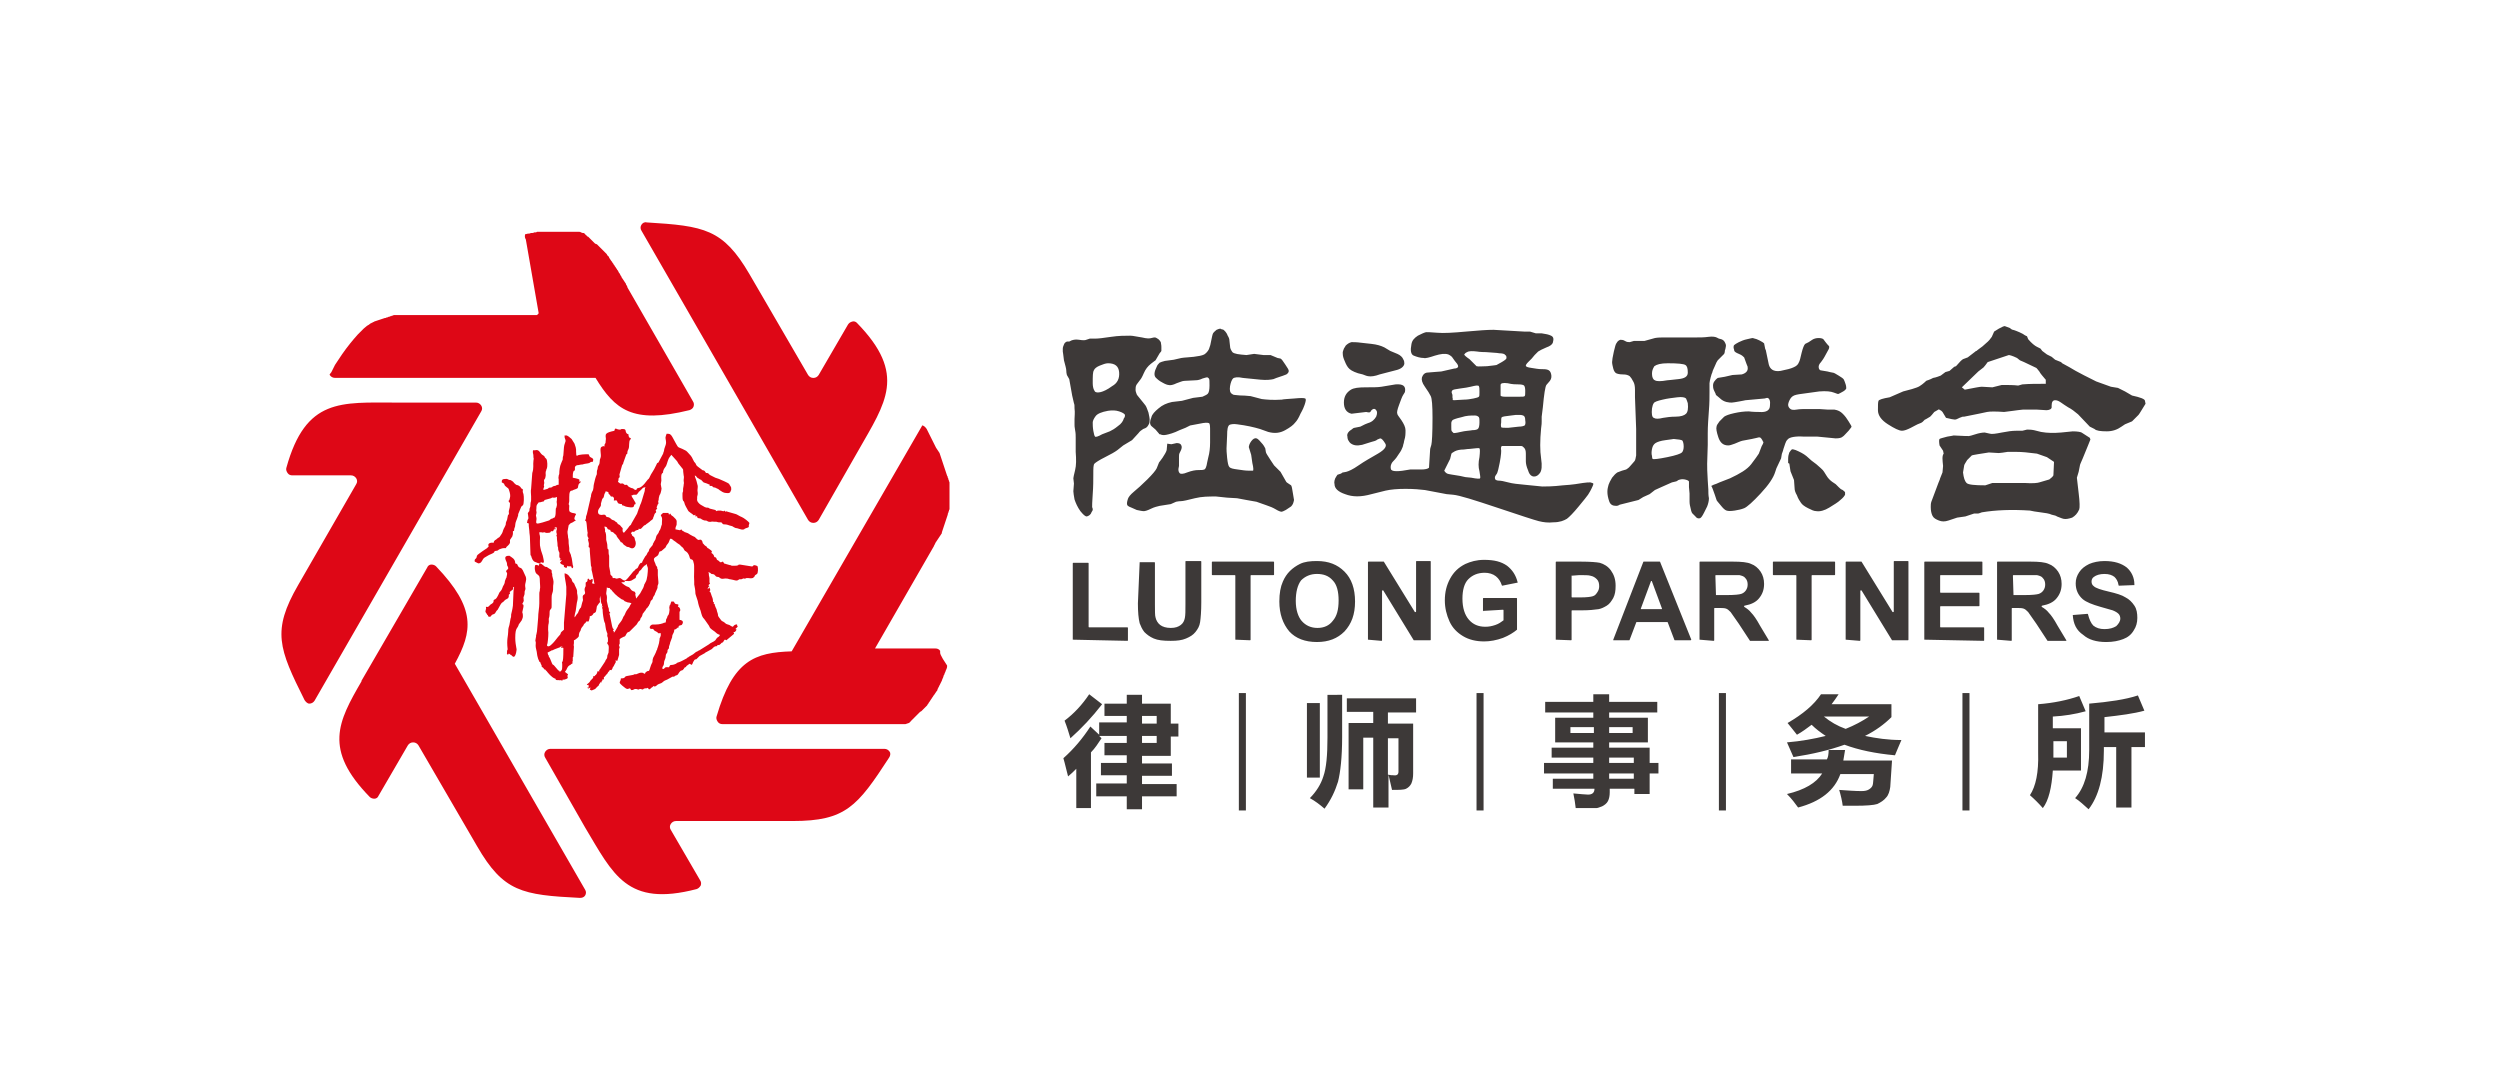 <?xml version="1.0" encoding="utf-8"?>
<!-- Generator: Adobe Illustrator 19.0.0, SVG Export Plug-In . SVG Version: 6.00 Build 0)  -->
<svg version="1.1" id="Õ_xBA__x2264__x201E__1" xmlns="http://www.w3.org/2000/svg" xmlns:xlink="http://www.w3.org/1999/xlink"
	 x="0px" y="0px" viewBox="0 0 426 184" style="enable-background:new 0 0 426 184;" xml:space="preserve">
<style type="text/css">
	.st0{fill-rule:evenodd;clip-rule:evenodd;fill:#3D3938;}
	.st1{fill-rule:evenodd;clip-rule:evenodd;fill:#DE0716;}
</style>
<g>
	<g>
		<path class="st0" d="M353.2,104.8l2.5-0.2c0,0,0.1,0,0.1,0.1c0.2,0.8,0.5,1.5,0.9,1.9c0.5,0.4,1.1,0.6,1.9,0.6
			c0.9,0,1.5-0.2,2-0.5c0.4-0.4,0.7-0.8,0.7-1.3c0-0.3-0.1-0.6-0.3-0.8c-0.2-0.2-0.5-0.4-1-0.6c-0.3-0.1-1-0.3-2.1-0.6
			c-1.4-0.4-2.4-0.8-3-1.3c-0.8-0.7-1.2-1.6-1.2-2.7c0-0.7,0.2-1.3,0.6-1.9c0.4-0.6,0.9-1,1.7-1.4c0.7-0.3,1.6-0.5,2.6-0.5
			c1.7,0,2.9,0.4,3.8,1.1c0.8,0.7,1.3,1.7,1.3,2.9c0,0,0,0,0,0.1c0,0,0,0-0.1,0l-2.5,0.1c0,0-0.1,0-0.1-0.1
			c-0.1-0.7-0.4-1.1-0.7-1.4c-0.4-0.3-0.9-0.5-1.7-0.5c-0.8,0-1.4,0.2-1.8,0.5c-0.3,0.2-0.4,0.5-0.4,0.8c0,0.3,0.1,0.6,0.4,0.8
			c0.3,0.3,1.2,0.6,2.5,0.9c1.3,0.3,2.3,0.6,2.9,1c0.6,0.3,1.1,0.8,1.5,1.4c0.4,0.6,0.5,1.3,0.5,2.1c0,0.8-0.2,1.5-0.6,2.1
			c-0.4,0.7-1,1.2-1.8,1.5c-0.8,0.3-1.7,0.5-2.9,0.5c-1.7,0-3-0.4-3.9-1.2C353.8,107.4,353.3,106.3,353.2,104.8
			C353.1,104.8,353.1,104.8,353.2,104.8C353.1,104.8,353.1,104.8,353.2,104.8L353.2,104.8z M343.1,101.4h1.9c1.3,0,2.1-0.1,2.4-0.2
			c0.3-0.1,0.6-0.3,0.8-0.6c0.2-0.3,0.3-0.6,0.3-1c0-0.4-0.1-0.8-0.4-1.1c-0.2-0.3-0.6-0.4-1-0.5c-0.2,0-0.9,0-2,0h-2
			c0,0-0.1,0-0.1,0.1L343.1,101.4C343,101.4,343.1,101.4,343.1,101.4L343.1,101.4z M340.3,109V95.8c0,0,0-0.1,0.1-0.1h5.6
			c1.4,0,2.5,0.1,3.1,0.4c0.6,0.2,1.2,0.7,1.6,1.3c0.4,0.6,0.6,1.3,0.6,2.1c0,1-0.3,1.8-0.9,2.5c-0.5,0.6-1.3,1-2.4,1.2
			c0,0-0.1,0-0.1,0.1c0,0,0,0.1,0,0.1c0.5,0.3,0.9,0.6,1.2,1c0.4,0.4,0.9,1.1,1.5,2.2l1.5,2.5c0,0,0,0.1,0,0.1c0,0,0,0-0.1,0h-3
			c0,0-0.1,0-0.1,0l-1.9-2.9c-0.7-1-1.2-1.7-1.4-2c-0.3-0.3-0.5-0.5-0.8-0.6c-0.3-0.1-0.7-0.1-1.4-0.1h-0.5c0,0-0.1,0-0.1,0.1v5.4
			c0,0,0,0.1-0.1,0.1L340.3,109C340.4,109.1,340.3,109,340.3,109L340.3,109z M327.9,109V95.8c0,0,0-0.1,0.1-0.1h9.7
			c0,0,0.1,0,0.1,0.1v2.1c0,0,0,0.1-0.1,0.1h-7c0,0-0.1,0-0.1,0.1v2.8c0,0,0,0.1,0.1,0.1h6.5c0,0,0.1,0,0.1,0.1v2.1
			c0,0,0,0.1-0.1,0.1h-6.5c0,0-0.1,0-0.1,0.1v3.4c0,0,0,0.1,0.1,0.1h7.3c0,0,0.1,0,0.1,0.1v2.1c0,0,0,0.1-0.1,0.1L327.9,109
			C327.9,109.1,327.9,109,327.9,109L327.9,109z M314.5,109V95.8c0,0,0-0.1,0.1-0.1h2.5c0,0,0.1,0,0.1,0l5.3,8.6c0,0,0.1,0,0.1,0
			c0,0,0.1,0,0.1-0.1v-8.5c0,0,0-0.1,0.1-0.1h2.3c0,0,0.1,0,0.1,0.1V109c0,0,0,0.1-0.1,0.1h-2.6c0,0-0.1,0-0.1,0l-5.2-8.5
			c0,0-0.1,0-0.1,0c0,0-0.1,0-0.1,0.1v8.4c0,0,0,0.1-0.1,0.1L314.5,109C314.5,109.1,314.5,109,314.5,109L314.5,109z M306.1,109V98.1
			c0,0,0-0.1-0.1-0.1h-3.8c0,0-0.1,0-0.1-0.1v-2.1c0,0,0-0.1,0.1-0.1h10.4c0,0,0.1,0,0.1,0.1v2.1c0,0,0,0.1-0.1,0.1h-3.8
			c0,0-0.1,0-0.1,0.1V109c0,0,0,0.1-0.1,0.1L306.1,109C306.1,109.1,306.1,109,306.1,109L306.1,109z M292.4,101.4h1.9
			c1.3,0,2.1-0.1,2.4-0.2c0.3-0.1,0.6-0.3,0.8-0.6c0.2-0.3,0.3-0.6,0.3-1c0-0.4-0.1-0.8-0.4-1.1c-0.2-0.3-0.6-0.4-1-0.5
			c-0.2,0-0.9,0-2,0h-2c0,0-0.1,0-0.1,0.1L292.4,101.4C292.3,101.4,292.4,101.4,292.4,101.4L292.4,101.4z M289.6,109V95.8
			c0,0,0-0.1,0.1-0.1h5.6c1.4,0,2.5,0.1,3.1,0.4c0.6,0.2,1.2,0.7,1.6,1.3c0.4,0.6,0.6,1.3,0.6,2.1c0,1-0.3,1.8-0.9,2.5
			c-0.5,0.6-1.3,1-2.4,1.2c0,0-0.1,0-0.1,0.1c0,0,0,0.1,0,0.1c0.5,0.3,0.9,0.6,1.2,1c0.4,0.4,0.9,1.1,1.5,2.2l1.5,2.5
			c0,0,0,0.1,0,0.1c0,0,0,0-0.1,0h-3c0,0-0.1,0-0.1,0l-1.9-2.9c-0.7-1-1.2-1.7-1.4-2c-0.3-0.3-0.5-0.5-0.8-0.6
			c-0.3-0.1-0.7-0.1-1.4-0.1h-0.5c0,0-0.1,0-0.1,0.1v5.4c0,0,0,0.1-0.1,0.1L289.6,109C289.7,109.1,289.6,109,289.6,109L289.6,109z
			 M283.2,103.7l-1.7-4.6c0,0,0-0.1-0.1-0.1c0,0-0.1,0-0.1,0.1l-1.7,4.6c0,0,0,0.1,0,0.1s0,0,0.1,0h3.4
			C283.2,103.8,283.2,103.8,283.2,103.7C283.2,103.7,283.2,103.7,283.2,103.7L283.2,103.7z M288.1,109.1h-2.7c0,0-0.1,0-0.1-0.1
			l-1.1-2.9c0,0,0-0.1-0.1-0.1h-5.2c0,0-0.1,0-0.1,0.1l-1.1,2.9c0,0,0,0.1-0.1,0.1H275c0,0-0.1,0-0.1,0c0,0,0-0.1,0-0.1l5.1-13.2
			c0,0,0-0.1,0.1-0.1h2.7c0,0,0.1,0,0.1,0.1l5.3,13.2C288.2,109,288.2,109,288.1,109.1C288.1,109.1,288.1,109.1,288.1,109.1
			L288.1,109.1z M267.8,98.1v3.6c0,0,0,0.1,0.1,0.1h1.4c1.1,0,1.8-0.1,2.1-0.2c0.4-0.1,0.6-0.4,0.8-0.7c0.2-0.3,0.3-0.6,0.3-1
			c0-0.5-0.1-0.9-0.4-1.2c-0.3-0.3-0.6-0.5-1.1-0.6c-0.3-0.1-1-0.1-1.9-0.1L267.8,98.1C267.9,98,267.8,98,267.8,98.1L267.8,98.1z
			 M265.1,109C265.1,109,265.2,109.1,265.1,109l2.6,0.1c0,0,0.1,0,0.1-0.1v-4.9c0,0,0-0.1,0.1-0.1h1.7c1.2,0,2.1-0.1,2.8-0.2
			c0.5-0.1,0.9-0.3,1.4-0.6c0.5-0.3,0.8-0.8,1.1-1.3c0.3-0.6,0.4-1.2,0.4-2.1c0-1.1-0.3-1.9-0.8-2.6c-0.5-0.7-1.2-1.1-1.9-1.3
			c-0.5-0.1-1.6-0.2-3.2-0.2h-4.2c0,0-0.1,0-0.1,0.1V109L265.1,109z M252.7,104.1V102c0,0,0-0.1,0.1-0.1h5.6c0,0,0.1,0,0.1,0.1v5.2
			c0,0,0,0,0,0.1c-0.6,0.5-1.4,1-2.4,1.4c-1.1,0.4-2.2,0.6-3.2,0.6c-1.4,0-2.6-0.3-3.6-0.9c-1-0.6-1.8-1.4-2.3-2.5
			c-0.5-1.1-0.8-2.3-0.8-3.6c0-1.4,0.3-2.6,0.9-3.7c0.6-1.1,1.4-1.9,2.6-2.5c0.9-0.4,1.9-0.7,3.2-0.7c1.7,0,2.9,0.3,3.9,1
			c0.9,0.7,1.5,1.6,1.8,2.8c0,0,0,0,0,0.1c0,0,0,0-0.1,0l-2.5,0.5c0,0-0.1,0-0.1-0.1c-0.2-0.6-0.5-1.1-1-1.5
			c-0.5-0.4-1.2-0.6-1.9-0.6c-1.2,0-2.1,0.4-2.8,1.1c-0.7,0.7-1,1.9-1,3.3c0,1.6,0.4,2.8,1.1,3.6c0.7,0.8,1.6,1.2,2.8,1.2
			c0.6,0,1.1-0.1,1.7-0.3c0.6-0.2,1-0.5,1.4-0.8c0,0,0,0,0-0.1v-1.6c0,0,0-0.1-0.1-0.1L252.7,104.1
			C252.8,104.2,252.7,104.2,252.7,104.1L252.7,104.1z M233.1,109V95.8c0,0,0-0.1,0.1-0.1h2.5c0,0,0.1,0,0.1,0l5.3,8.6
			c0,0,0.1,0,0.1,0c0,0,0.1,0,0.1-0.1v-8.5c0,0,0-0.1,0.1-0.1h2.3c0,0,0.1,0,0.1,0.1V109c0,0,0,0.1-0.1,0.1H241c0,0-0.1,0-0.1,0
			l-5.2-8.5c0,0-0.1,0-0.1,0c0,0-0.1,0-0.1,0.1v8.4c0,0,0,0.1-0.1,0.1L233.1,109C233.1,109.1,233.1,109,233.1,109L233.1,109z
			 M220.8,102.4c0,1.5,0.4,2.7,1,3.4c0.7,0.8,1.6,1.2,2.7,1.2c1.1,0,2-0.4,2.6-1.2c0.7-0.8,1-1.9,1-3.5c0-1.5-0.3-2.7-1-3.4
			c-0.7-0.8-1.6-1.1-2.7-1.1c-1.1,0-2,0.4-2.7,1.1C221.1,99.7,220.8,100.9,220.8,102.4L220.8,102.4z M218,102.5
			c0-1.4,0.2-2.5,0.6-3.4c0.3-0.7,0.7-1.3,1.2-1.8c0.5-0.5,1.1-0.9,1.7-1.2c0.8-0.4,1.8-0.5,2.9-0.5c2,0,3.5,0.6,4.7,1.8
			c1.2,1.2,1.8,2.9,1.8,5.1c0,2.2-0.6,3.8-1.8,5.1c-1.2,1.2-2.7,1.8-4.7,1.8c-2,0-3.6-0.6-4.7-1.8C218.6,106.3,218,104.6,218,102.5
			L218,102.5z M210.5,109V98.1c0,0,0-0.1-0.1-0.1h-3.8c0,0-0.1,0-0.1-0.1v-2.1c0,0,0-0.1,0.1-0.1h10.4c0,0,0.1,0,0.1,0.1v2.1
			c0,0,0,0.1-0.1,0.1h-3.8c0,0-0.1,0-0.1,0.1V109c0,0,0,0.1-0.1,0.1L210.5,109C210.6,109.1,210.5,109,210.5,109L210.5,109z
			 M194.2,95.8h2.5c0,0,0.1,0,0.1,0.1v7.1c0,1.1,0,1.9,0.1,2.2c0.1,0.5,0.4,1,0.8,1.3c0.4,0.3,1,0.5,1.8,0.5c0.8,0,1.3-0.2,1.7-0.5
			c0.4-0.3,0.6-0.7,0.7-1.2c0.1-0.5,0.1-1.2,0.1-2.3v-7.3c0,0,0-0.1,0.1-0.1h2.5c0,0,0.1,0,0.1,0.1v6.9c0,1.6-0.1,2.7-0.2,3.4
			c-0.1,0.7-0.4,1.2-0.8,1.7c-0.4,0.5-0.9,0.8-1.6,1.1c-0.7,0.3-1.5,0.4-2.6,0.4c-1.3,0-2.2-0.1-2.9-0.4c-0.7-0.3-1.2-0.7-1.6-1.1
			c-0.4-0.5-0.6-1-0.8-1.5c-0.2-0.8-0.3-1.9-0.3-3.4L194.2,95.8C194.1,95.8,194.1,95.8,194.2,95.8L194.2,95.8z M182.8,109V96
			c0,0,0-0.1,0.1-0.1h2.5c0,0,0.1,0,0.1,0.1v10.8c0,0,0,0.1,0.1,0.1h6.5c0,0,0.1,0,0.1,0.1v2.1c0,0,0,0.1-0.1,0.1L182.8,109
			C182.8,109.1,182.8,109,182.8,109z"/>
		<path class="st0" d="M181.1,59.9c0-0.1,0-0.3,0-0.5c0-0.2,0.1-0.5,0.2-0.7c0.1-0.3,0.3-0.4,0.5-0.5l0.4,0c0,0,0.2-0.1,0.4-0.2
			c0.3-0.1,0.7-0.2,1.3-0.1c0.6,0.1,1,0.1,1.2,0l0.6-0.2c0.1,0,0.4,0,0.9,0c0.5,0,1.4-0.1,2.7-0.3c1.3-0.2,2.4-0.2,3.3-0.2
			c0.5,0,1.2,0.2,2,0.3c0.8,0.2,1.3,0.2,1.6,0.1c0.3-0.1,0.5-0.1,0.6-0.1c0.2,0,0.4,0.2,0.6,0.3c0.2,0.2,0.3,0.3,0.4,0.5
			c0,0.2,0.1,0.4,0.1,0.8c0,0.4,0,0.6,0,0.7c0,0-0.1,0.2-0.3,0.4l-0.7,1.2c0,0-0.3,0.2-0.8,0.6c-0.5,0.4-0.9,0.9-1.2,1.6
			c-0.3,0.7-0.5,1-0.6,1.1l-0.6,0.8c-0.2,0.3-0.2,0.6-0.2,0.9c0,0.3,0.1,0.5,0.2,0.8c0.1,0.2,0.4,0.5,0.7,0.9c0.3,0.4,0.6,0.7,0.8,1
			c0.2,0.3,0.3,0.7,0.5,1.2c0.1,0.5,0.2,0.9,0.2,1.2c0,0.3,0,0.6-0.2,0.9c-0.1,0.2-0.2,0.3-0.3,0.4c-0.1,0.1-0.3,0.2-0.6,0.3
			c-0.3,0.2-0.6,0.4-0.8,0.7l-1.1,1.2l-1.5,0.9l-1,0.8c-0.4,0.3-1.1,0.7-2.1,1.2c-1,0.5-1.6,0.9-1.8,1.1c-0.2,0.2-0.2,0.8-0.2,1.8
			c0,1,0,2.1-0.1,3.4c-0.1,1.3-0.1,2-0.1,2.2c0,0.1,0.1,0.2,0.1,0.3c0,0,0,0.1,0,0.2c0,0.1-0.2,0.3-0.3,0.6
			c-0.2,0.3-0.4,0.4-0.7,0.5c-0.3,0-0.6-0.3-1.1-0.9c-0.5-0.7-0.8-1.4-1-2c-0.1-0.6-0.2-1.1-0.2-1.4l0.1-1.3l-0.1-0.9
			c0-0.1,0.1-0.6,0.3-1.4c0.2-0.8,0.2-1.8,0.1-3.1c0-0.3,0-0.4,0-0.5l0-1.9c0-0.4,0-0.8-0.1-1.3c-0.1-0.5-0.1-0.8-0.1-0.9
			c0-0.2,0-0.5,0-1c0-0.5,0.1-1.1,0-1.8c0-0.4,0-0.7-0.1-0.9l-0.3-1.3c-0.3-1.8-0.5-2.7-0.5-2.8l-0.4-0.7c0-0.1-0.1-0.3-0.1-0.7
			c0-0.4-0.2-1-0.4-1.8C181.2,60.4,181.1,60,181.1,59.9L181.1,59.9z M277.1,80c0.1-0.1,0.4-0.2,0.7-0.6c0.3-0.3,0.5-0.6,0.7-0.8
			c0.2-0.2,0.2-0.6,0.3-1c0-0.4,0-1.4,0-2.9l0-1.6l-0.2-5.4c0-0.7,0-1.1,0-1.3c0-0.6-0.1-1.1-0.3-1.4c-0.2-0.4-0.4-0.7-0.6-0.9
			c-0.3-0.2-0.6-0.3-1.2-0.3c-0.5,0-0.9-0.1-1.1-0.2c-0.2-0.1-0.4-0.4-0.5-0.8c-0.1-0.4-0.2-0.8-0.2-1.1c0-0.3,0.1-0.9,0.3-1.8
			c0.2-0.8,0.3-1.3,0.5-1.5c0.1-0.2,0.3-0.4,0.6-0.5c0.2,0,0.5,0,0.8,0.2c0.3,0.2,0.6,0.2,0.8,0.2l0.7-0.2h1.8l1.8-0.5
			c0.5-0.1,1.1-0.1,2.1-0.1c0.9,0,1.8,0,2.7,0c0.9,0,1.6,0,2.3,0c0.6,0,1.3,0,2-0.1c0.7-0.1,1.2,0,1.4,0.1c0.2,0.1,0.4,0.2,0.4,0.2
			l0.4,0.1c0.3,0.1,0.5,0.3,0.6,0.5c0.1,0.2,0.2,0.4,0.2,0.5c0,0.1,0,0.3-0.1,0.7c-0.1,0.2-0.1,0.4-0.1,0.5c0,0.1-0.1,0.2-0.1,0.3
			l-1.1,1.1c-0.1,0.1-0.3,0.5-0.5,1c-0.2,0.5-0.4,0.8-0.4,1c-0.1,0.2-0.2,0.5-0.3,0.9c-0.1,0.4-0.2,0.8-0.2,1c0,0.2,0,0.7,0,1.5
			c0,0.8,0,1.9-0.1,3.1c-0.1,1.4-0.2,2.7-0.2,3.9v2l-0.1,3.2c0,0.5,0,1.5,0.1,2.9c0,0.5,0.1,1,0.1,1.5c0,0.5,0,1,0.1,1.5
			c0,0.4-0.1,0.9-0.3,1.4l-0.5,1c-0.3,0.6-0.5,0.9-0.7,1c-0.3,0.1-0.6,0-0.8-0.3c-0.3-0.3-0.4-0.4-0.5-0.5c-0.1-0.1-0.2-0.3-0.3-0.8
			c-0.1-0.4-0.2-0.8-0.2-1.2v-1.4l-0.1-1.1c0-0.4,0-0.7,0-0.9c0-0.2-0.3-0.3-0.7-0.4c-0.5-0.1-0.8,0-1.1,0.1l-0.3,0.2
			c0,0-0.3,0.1-0.8,0.2l-1.8,0.8c-0.7,0.3-1.1,0.5-1.1,0.5l-0.9,0.7l-1.1,0.5l-0.8,0.5L276,86c-0.3,0.2-0.5,0.2-0.6,0.2
			c-0.6,0-1-0.2-1.2-0.8c-0.2-0.6-0.3-1.1-0.3-1.6c0-0.5,0.1-0.8,0.2-1.2c0.1-0.3,0.3-0.7,0.6-1.2c0.3-0.4,0.6-0.7,0.9-0.9
			c0.3-0.1,0.5-0.2,0.8-0.3L277.1,80L277.1,80z M281.6,78.2c0.2,0.1,1,0,2.5-0.3c1.5-0.3,2.3-0.6,2.5-0.8c0.2-0.2,0.3-0.6,0.3-1
			c0-0.5-0.1-0.8-0.2-1c-0.2-0.2-0.7-0.2-1.5-0.3c-0.1,0-0.5,0.1-1.4,0.2c-0.8,0.1-1.4,0.3-1.7,0.5c-0.3,0.2-0.5,0.5-0.6,1
			c-0.1,0.5-0.1,0.9,0,1.2C281.5,78,281.6,78.2,281.6,78.2L281.6,78.2z M281.5,69.6c-0.1,0.9,0,1.5,0.3,1.6c0.3,0.2,0.8,0.2,1.6,0
			c0.6-0.1,1.3-0.2,2.1-0.2c0.9,0,1.5-0.2,1.8-0.5c0.3-0.3,0.4-0.9,0.3-1.8c-0.1-0.3-0.2-0.6-0.3-0.8c-0.2-0.2-0.7-0.3-1.5-0.2
			c-0.8,0.1-1.7,0.2-2.5,0.4c-0.9,0.2-1.4,0.4-1.5,0.6C281.6,69,281.6,69.2,281.5,69.6L281.5,69.6z M281.5,63.7c0,0.6,0.2,1,0.5,1.1
			c0.3,0.2,1,0.2,2.1,0c0.2,0,0.9-0.1,1.9-0.2c1-0.1,1.6-0.4,1.6-1.1c0-0.7-0.1-1.1-0.4-1.3c-0.3-0.2-1.3-0.3-3-0.3
			c-1.2,0-1.9,0.2-2.3,0.5C281.6,62.9,281.5,63.2,281.5,63.7L281.5,63.7z M292.2,84.3l0.3,0.9c0,0.1,0.3,0.4,0.7,0.9
			c0.4,0.5,0.7,0.8,1,0.9c0.3,0.1,0.7,0.1,1.4,0c0.6-0.1,1.1-0.2,1.6-0.4c0.5-0.2,1.5-1.1,2.8-2.5c1.4-1.5,2.2-2.7,2.5-3.7l0.2-0.6
			l0.8-1.7l0.1-0.6c0-0.2,0.2-0.5,0.3-1l0.3-0.9c0.1-0.3,0.2-0.5,0.4-0.7c0.3-0.4,1.3-0.6,2.8-0.5c1.5,0,2.3,0,2.3,0l3.1,0.3
			c0.6,0,1-0.1,1.2-0.3c0.2-0.1,0.5-0.5,1-1c0.3-0.4,0.5-0.6,0.5-0.7c0-0.1-0.2-0.4-0.5-0.9c-0.3-0.5-0.6-0.9-1-1.3
			c-0.4-0.4-0.8-0.6-1.4-0.7h-1.1l-1.5-0.1l-2.1,0c-0.6,0-1.2,0-1.8,0.1c-0.5,0.1-0.9,0-1-0.1c-0.4-0.3-0.5-0.7-0.3-1.2
			c0.2-0.5,0.4-0.8,0.7-1c0.3-0.2,0.8-0.3,1.6-0.4l2.9-0.4c1.2-0.1,2,0,2.5,0.2c0.5,0.2,0.8,0.3,0.8,0.2c0,0,0.3-0.1,0.6-0.3
			c0.4-0.2,0.6-0.4,0.7-0.6c0-0.1,0-0.4-0.1-0.7c-0.1-0.3-0.2-0.6-0.3-0.8c-0.1-0.2-0.4-0.4-0.9-0.7c-0.5-0.3-0.8-0.5-1-0.5
			l-0.5-0.1l-0.4-0.1l-1.2-0.2c-0.2-0.1-0.3-0.3-0.3-0.6c0-0.2,0.1-0.5,0.4-0.8c0.3-0.4,0.5-0.7,0.6-0.9l0.6-1.1
			c0.2-0.3,0.2-0.5,0.2-0.6c0-0.1-0.1-0.2-0.3-0.4c-0.2-0.2-0.3-0.4-0.4-0.5c-0.1-0.1-0.2-0.3-0.3-0.4c-0.1-0.1-0.4-0.2-0.8-0.2
			c-0.4,0-0.8,0.1-1.1,0.3l-0.6,0.4l-0.6,0.3c-0.2,0.2-0.4,0.7-0.6,1.5c-0.2,0.8-0.3,1.4-0.5,1.7c-0.1,0.3-0.4,0.6-0.9,0.8
			c-0.4,0.2-1.2,0.4-2.2,0.6c-0.6,0.1-1.1,0-1.4-0.2c-0.3-0.2-0.5-0.5-0.6-0.9l-0.5-2.4c0-0.1-0.1-0.2-0.1-0.2l-0.2-1
			c-0.1-0.1-0.4-0.3-0.8-0.5c-0.4-0.2-0.7-0.3-0.8-0.3c-0.1,0-0.2-0.1-0.4-0.1c-0.1,0-0.4,0.1-0.9,0.2c-0.5,0.1-1,0.3-1.4,0.5
			c-0.4,0.2-0.7,0.4-0.8,0.5c-0.1,0.1-0.1,0.3-0.1,0.4c0,0.2,0.1,0.3,0.1,0.5c0,0.2,0.3,0.4,0.8,0.6c0.5,0.2,0.7,0.4,0.9,0.6
			l0.4,1.1l0.2,0.5c0,0,0,0.1,0,0.1c0.1,0.6-0.3,1-1,1.2l-1.6,0.1l-1.3,0.3c-0.7,0.1-1.1,0.2-1.2,0.2c-0.1,0.1-0.3,0.2-0.5,0.5
			c-0.2,0.2-0.3,0.5-0.3,0.8c0,0.2,0,0.5,0.2,0.9c0.2,0.4,0.3,0.6,0.3,0.7l0.6,0.5c0.4,0.4,0.8,0.6,1.2,0.7c0.4,0.1,0.7,0.1,0.9,0.1
			c0.2,0,0.7-0.1,1.3-0.2c0.6-0.1,1-0.2,1-0.2l3.3-0.3c0.3-0.1,0.4-0.1,0.5-0.1c0.3,0.1,0.5,0.5,0.4,1.3c0,0.8-0.6,1.2-1.8,1.1
			c-1.2,0-1.8-0.1-1.8-0.1c-0.8,0-1.6,0.1-2.5,0.3c-0.9,0.2-1.4,0.4-1.7,0.6c-0.2,0.2-0.5,0.5-0.8,0.8c-0.3,0.4-0.5,0.7-0.5,0.9
			c-0.1,0.3,0,0.9,0.3,1.8c0.3,0.9,0.8,1.4,1.7,1.4c0.2,0,0.6-0.1,1.1-0.3c0.5-0.2,0.9-0.4,1.3-0.5l1.6-0.3l0.9-0.2
			c0.3-0.1,0.5-0.1,0.6,0c0.1,0.1,0.2,0.2,0.3,0.4c0.1,0.2,0.1,0.3,0.2,0.3c0,0.1-0.1,0.4-0.3,0.7l-0.5,1.3
			c-0.2,0.3-0.6,0.9-1.3,1.8c-0.7,0.9-1.9,1.6-3.6,2.4l-1.8,0.7c-0.4,0.2-0.7,0.3-1,0.4c-0.2,0.1-0.4,0.2-0.4,0.2
			C291.8,83.1,291.9,83.5,292.2,84.3L292.2,84.3z M304.7,78.9c0,0,0-0.2,0-0.7c0-0.5,0.1-0.8,0.2-1.1c0.2-0.3,0.3-0.4,0.4-0.5
			c0.1-0.1,0.4,0,0.7,0.1c0.7,0.3,1.3,0.6,1.8,1l0.9,0.8l0.8,0.6c0.6,0.5,1,0.9,1.1,1c0.1,0.1,0.3,0.4,0.6,0.9
			c0.3,0.5,0.6,0.8,1,1.1l0.6,0.4c0.1,0.1,0.3,0.3,0.5,0.5c0.2,0.2,0.4,0.4,0.7,0.5c0.2,0.2,0.4,0.3,0.4,0.4c0,0.1,0,0.2,0,0.4
			c-0.1,0.2-0.3,0.5-0.8,0.9c-0.4,0.4-1.1,0.8-1.9,1.3c-0.8,0.5-1.6,0.7-2.2,0.6c-0.4,0-0.8-0.2-1.4-0.5c-0.6-0.3-1-0.6-1.2-0.9
			c-0.2-0.3-0.5-0.7-0.7-1.3c-0.3-0.5-0.4-0.9-0.4-1.2l-0.1-1.4l-0.6-1.5l-0.2-1.3L304.7,78.9L304.7,78.9z M329.4,64.4
			c0.6-0.1,1-0.3,1.3-0.4l0.8-0.6l0.7-0.2l0.8-0.7l0.3-0.1c0.6-0.7,1-1.1,1.2-1.2l0.8-0.3l1.3-1c0.1-0.1,0.1-0.1,0.2-0.1
			c0,0,0.2-0.2,0.5-0.4c0.3-0.2,0.7-0.5,1.1-0.9c0.5-0.4,0.8-0.8,1-1.1l0.4-0.9l0.8-0.5c0.6-0.3,0.9-0.5,1.1-0.4l0.8,0.3
			c0.2,0.2,0.4,0.3,0.5,0.3c0.1,0,0.3,0.1,0.6,0.2c0.3,0.1,0.7,0.3,1.1,0.5c0.4,0.3,0.7,0.4,0.7,0.4l0.2,0.5
			c0.6,0.7,1.1,1.1,1.5,1.3c0.4,0.2,0.6,0.3,0.6,0.3l0.3,0.4l0.8,0.6c0.4,0.2,0.6,0.3,0.8,0.4l0.6,0.5l1,0.4l0.2,0.2
			c0.8,0.4,1.6,0.9,2.3,1.3c0.7,0.4,1.9,1,3.5,1.8l2.5,0.9l1.2,0.2l1.2,0.6l1.2,0.7c1.4,0.3,2.2,0.6,2.2,0.9l0.1,0.5l-0.8,1.3
			c-0.2,0.3-0.3,0.5-0.4,0.6l-0.6,0.6l-0.5,0.5l-1.2,0.5l-0.6,0.4c-0.7,0.5-1.5,0.8-2.5,0.8c-1.1,0-1.8-0.1-2.1-0.4l-0.2-0.1
			l-0.6-0.3l-2-2.1c-0.6-0.5-1.1-0.9-1.7-1.2c-0.5-0.3-0.9-0.6-1.2-0.8c-0.3-0.2-0.6-0.4-1-0.4c-0.4,0-0.6,0.3-0.6,0.9v0.3
			c0,0.3-0.4,0.5-0.9,0.5l-1.6-0.1l-2.4,0c-1.1,0.1-2.2,0.3-3.2,0.4c-1.4-0.1-2.4-0.1-2.9,0c-0.5,0.1-1.8,0.4-3.9,0.8
			c-0.2,0-0.4,0-0.5,0.1c-0.1,0-0.3,0.1-0.5,0.2c-0.2,0.1-0.4,0.2-0.6,0.2c-0.2,0-0.7-0.1-1.5-0.3l-0.6-1l-0.2-0.2
			c-0.3-0.2-0.5-0.3-0.5-0.2l-0.7,0.4c-0.3,0.4-0.6,0.7-0.7,0.8c-0.2,0.1-0.3,0.2-0.5,0.3c-0.2,0.1-0.3,0.2-0.4,0.2l-0.4,0.4
			c-0.1,0.1-0.3,0.2-0.6,0.3c-0.3,0.1-0.8,0.4-1.4,0.7c-0.6,0.3-1.1,0.5-1.5,0.5c-0.5,0-1.3-0.4-2.4-1.1c-1.1-0.7-1.7-1.5-1.7-2.4
			c0-0.8,0-1.4,0.1-1.6c0.1-0.2,0.7-0.4,1.9-0.6l2.3-1l1.5-0.4c0.6-0.2,1-0.3,1.3-0.5c0.3-0.2,0.6-0.4,0.8-0.6
			c0.2-0.2,0.4-0.4,0.6-0.4l0.5-0.2L329.4,64.4L329.4,64.4z M334.3,66l0.5,0.4c1.6-0.3,2.5-0.5,2.9-0.5l1.8,0.1l1.6-0.4
			c1.1,0,2,0,2.8,0.1l0.7-0.2c1.2-0.1,2.5-0.1,4-0.1v-0.7l-0.1-0.1c-0.4-0.5-0.8-0.9-1-1.3c-0.3-0.4-0.5-0.6-0.5-0.6l-2.1-1
			l-0.7-0.3l-0.5-0.4c-0.8-0.4-1.3-0.5-1.4-0.5l-3.6,1.2c-0.3,0.4-0.5,0.7-0.7,0.9l-0.9,0.7L334.3,66L334.3,66z M331.1,79.4
			l-0.1,1.1l-0.4,1c0,0.1-0.1,0.3-0.3,0.8l-1.2,3.2c-0.1,0.3-0.1,0.6-0.1,0.9c0,0.6,0.1,1.1,0.3,1.5c0.2,0.4,0.6,0.6,1.1,0.8
			c0.5,0.2,1,0.2,1.6,0l1.5-0.5l1.4-0.2l1.5-0.5h0.7c0.1,0,0.3-0.1,0.6-0.2c2.4-0.4,5.1-0.5,8.2-0.3c0.4,0.1,1,0.2,1.8,0.3
			c0.8,0.1,1.5,0.2,1.9,0.4c0.5,0.1,0.8,0.2,0.9,0.3c0.7,0.3,1.1,0.4,1.1,0.4c0.4,0.1,0.9,0,1.5-0.2c0.5-0.3,0.9-0.7,1.2-1.4
			c0.1-0.3,0.1-1.2-0.1-2.8c-0.2-1.6-0.3-2.5-0.3-2.6c0,0,0.1-0.3,0.3-1l0.2-1c0-0.2,0.2-0.6,0.5-1.3l0.9-2.2l0.4-1
			c0,0,0-0.1-0.1-0.3l-1.4-0.9c-0.2-0.1-0.7-0.2-1.5-0.2c-0.2,0-0.8,0.1-2,0.2c-1.2,0.1-2.3,0.1-3.4-0.1l-1.2-0.3
			c-0.5-0.1-0.9-0.1-1.2-0.1l-0.8,0.2c-0.2,0-0.5,0-1.1,0c-0.6,0-1.4,0.1-2.4,0.3c-1,0.2-1.7,0.3-2,0.2l-0.9-0.2
			c-0.4,0-1,0.1-1.6,0.3c-0.6,0.2-1,0.3-1.1,0.3c-0.1,0-1,0-2.6-0.1c0,0-0.4,0.1-1.1,0.2c-0.7,0.2-1.2,0.3-1.3,0.4
			c-0.1,0.1-0.1,0.5,0,1.1c0.2,0.3,0.4,0.6,0.6,0.9l0.1,0.5C330.9,77.7,331,78.4,331.1,79.4L331.1,79.4z M338.3,82.7
			c-1.8,0-2.9-0.1-3.2-0.4c-0.3-0.3-0.5-0.9-0.6-1.8l0.2-1.2c0-0.1,0.2-0.4,0.5-0.9l0.8-0.8c0,0,0.3-0.1,1-0.2l1.9-0.3l1.7,0.1
			c0.3,0,0.8-0.1,1.5-0.2c0.1,0,0.6,0,1.5,0c0.9,0,2,0.1,3.5,0.3l1.7,0.6l1.2,0.8c0,0,0,0.1,0,0.1l-0.1,2.2
			c-0.1,0.2-0.3,0.4-0.7,0.7l-1.7,0.5c-0.3,0.1-1.1,0.2-2.5,0.1c-2,0-3.8,0-5.5,0L338.3,82.7L338.3,82.7z M186.7,66.8
			c0.2,0.1,0.5,0.1,0.9,0c0.4-0.1,1.1-0.4,1.9-1c0.9-0.5,1.3-1.3,1.2-2.4c-0.1-1-0.7-1.5-1.9-1.5c-0.4,0-0.9,0.2-1.4,0.4
			c-0.5,0.2-0.9,0.5-1,0.8c-0.2,0.3-0.2,1-0.2,2.2c0,0.5,0.1,0.9,0.2,1.1C186.5,66.6,186.6,66.8,186.7,66.8L186.7,66.8z M191.7,70.7
			c-0.1-0.2-0.4-0.4-1-0.6c-0.6-0.2-1.2-0.2-1.9-0.1c-1.1,0.2-1.8,0.5-2.1,0.9c-0.3,0.4-0.5,0.8-0.5,1.1c0,0.3,0,0.8,0.1,1.4
			c0.1,0.6,0.2,0.9,0.3,1c0.1,0.1,0.5,0,1.2-0.4l1.3-0.5c0.4-0.2,0.8-0.4,1.4-0.9c0.6-0.4,0.9-0.9,1-1.3
			C191.7,71.1,191.7,70.8,191.7,70.7L191.7,70.7z M198.9,75.6l-0.1,1.1c-0.1,0.4-0.4,0.8-0.7,1.3c-0.3,0.4-0.5,0.7-0.6,0.8l-0.4,1
			c-0.2,0.4-0.7,1-1.6,1.9c-0.9,0.9-1.7,1.6-2.3,2.1c-0.6,0.5-0.9,0.9-1,1.2c-0.2,0.6-0.2,0.9-0.1,1.1c0.2,0.2,0.4,0.3,0.7,0.4
			l0.9,0.4c0.5,0.1,0.9,0.2,1.2,0.2c0.2,0,0.6-0.1,1.2-0.4c0.6-0.3,1.1-0.4,1.5-0.5l1.9-0.3l0.9-0.4c0.1,0,0.4-0.1,0.8-0.1
			c0.4,0,1.2-0.2,2.4-0.5c1.2-0.3,2.4-0.3,3.6-0.3l1.9,0.2l1.7,0.1l1.6,0.3l1.7,0.3l1.7,0.6c0.6,0.2,1.1,0.4,1.6,0.7
			c0.5,0.3,0.8,0.4,1,0.4c0.1,0,0.3-0.1,0.7-0.3c0.3-0.2,0.6-0.4,0.9-0.6c0.3-0.3,0.4-0.6,0.5-1.1l-0.2-1.2
			c-0.1-0.7-0.2-1.2-0.3-1.3l-0.6-0.4c-0.2-0.1-0.3-0.3-0.4-0.5l-0.8-1.4l-1.1-1.1l-0.6-0.9c-0.5-0.8-0.8-1.2-0.8-1.4l-0.1-0.6
			c-0.1-0.2-0.3-0.6-0.7-1c-0.4-0.5-0.7-0.7-0.8-0.7c-0.3-0.1-0.6,0.1-0.9,0.5c-0.3,0.4-0.4,0.8-0.4,1l0.4,1.3l0.2,1.4
			c0.2,0.8,0.2,1.3,0.1,1.3c-0.1,0-0.4,0-0.8,0c-0.5,0-1.1-0.1-1.8-0.2c-0.8-0.1-1.2-0.2-1.4-0.4c-0.2-0.2-0.3-0.7-0.4-1.6
			c-0.1-0.9-0.1-1.4-0.1-1.6l0.1-2.2c0-1,0.1-1.6,0.4-1.8c0.2-0.1,0.7-0.2,1.3-0.1c1.6,0.2,2.9,0.5,3.9,0.8l1.4,0.5
			c1.1,0.3,2,0.2,2.9-0.3c0.9-0.5,1.4-0.9,1.7-1.3c0.3-0.3,0.6-0.8,0.9-1.5c0.4-0.7,0.6-1.2,0.7-1.5c0.2-0.6,0.3-1,0.1-1.1
			c-0.2-0.1-0.8-0.1-1.8,0c-1.1,0.1-1.8,0.1-2.2,0.2c-1.5,0.1-2.6,0-3.4-0.1l-1.9-0.5c-0.3,0-0.8-0.1-1.4-0.1
			c-0.6,0-1.1-0.1-1.3-0.1c-0.2,0-0.4-0.1-0.5-0.2c-0.3-0.2-0.4-0.6-0.3-1.3c0.1-0.6,0.3-1.1,0.5-1.3c0.2-0.2,0.8-0.3,1.7-0.1
			c0.9,0.1,1.9,0.2,3,0.3c1,0.1,1.8,0,2.2-0.1l0.5-0.2c0.9-0.3,1.5-0.5,1.7-0.6c0.3-0.2,0.4-0.4,0.4-0.6c0-0.2-0.2-0.5-0.6-1.1
			c-0.4-0.6-0.6-0.9-0.8-1l-0.5-0.1l-1.2-0.5h-1.2l-1.6-0.2l-1.3,0.2c-1.3-0.1-2.1-0.2-2.4-0.5c-0.2-0.3-0.4-0.6-0.4-1l-0.1-0.9
			c0-0.3-0.1-0.6-0.3-0.9c-0.1-0.3-0.3-0.6-0.4-0.7c-0.1-0.1-0.2-0.2-0.3-0.3c-0.1,0-0.2-0.1-0.3-0.1c-0.1,0-0.2,0-0.2-0.1
			c-0.2,0-0.5,0.1-0.7,0.2c-0.2,0.2-0.4,0.3-0.6,0.6c-0.1,0.2-0.2,0.7-0.3,1.2c-0.1,0.6-0.2,1-0.4,1.5c-0.2,0.4-0.5,0.7-0.8,0.9
			c-0.4,0.2-1,0.3-1.8,0.4c-0.8,0.1-1.5,0.1-2.1,0.2l-1.3,0.3l-1.5,0.2c-0.4,0.1-0.7,0.2-0.9,0.3c-0.2,0.2-0.4,0.4-0.5,0.7
			c-0.4,0.8-0.5,1.4-0.2,1.8c0.3,0.3,0.6,0.6,1.2,0.9c0.5,0.3,0.9,0.4,1,0.4c0.3,0.1,0.8,0,1.4-0.3c0.6-0.2,1-0.4,1.3-0.4l1.9-0.1
			c0.4,0,0.8-0.1,1.2-0.3c0.4-0.1,0.6-0.2,0.8-0.2c0.1,0,0.2,0.1,0.3,0.2c0.1,0.1,0.1,0.5,0.1,1.2c0,0.7-0.1,1.2-0.3,1.4
			c-0.2,0.2-0.5,0.3-0.9,0.5l-1.6,0.2l-1.9,0.5l-1.7,0.2c-0.9,0.2-1.6,0.5-2.3,1.1c-0.6,0.5-1.1,1-1.2,1.5c-0.3,0.7-0.3,1.2,0,1.5
			l0.7,0.6l0.6,0.7c0,0.1,0.1,0.1,0.2,0.1c0.2,0.1,0.5,0.2,1,0.1c0.5-0.1,1.3-0.3,2.3-0.8l1-0.4l0.8-0.4l1.6-0.3
			c0.9-0.2,1.4-0.2,1.6-0.1c0.2,0.1,0.2,0.6,0.2,1.4l0,1.9c0,0.9-0.1,1.8-0.3,2.5l-0.2,0.9c-0.1,0.7-0.3,1.2-0.5,1.2
			c-0.2,0.1-0.5,0.1-1,0.1c-0.5,0-1.1,0.1-1.9,0.4c-0.7,0.3-1.2,0.3-1.3,0.1c-0.1-0.1-0.2-0.3-0.2-0.6c0,0,0-0.2,0.1-0.6l0-1.5
			c0-0.3,0-0.5,0.1-0.7l0.2-0.4c0.2-0.4,0.2-0.7,0.1-0.9c-0.1-0.3-0.4-0.4-0.8-0.4l-0.9,0.2L198.9,75.6L198.9,75.6z M227.7,81.2
			c0.1-0.1,0.1-0.2,0.2-0.3l0.6-0.2l0.3-0.2c0,0,0.2,0,0.6-0.1c0.4-0.1,1.1-0.4,2.1-1.1c1-0.7,2.1-1.3,3.3-2
			c1.2-0.7,1.6-1.3,1.2-1.8c-0.3-0.5-0.6-0.8-0.8-0.8c-0.1,0-0.2,0.1-0.5,0.2c-0.2,0.2-0.6,0.3-1,0.4l-1.6,0.5
			c-0.9,0.2-1.5,0.1-2-0.3c-0.1-0.1-0.2-0.2-0.3-0.4c-0.1-0.1-0.2-0.4-0.2-0.7c-0.1-0.3,0-0.6,0.3-0.9c0,0,0.2-0.2,0.4-0.3
			c0.2-0.2,0.4-0.3,0.5-0.3l1-0.2l0.8-0.4l0.5-0.2c0.7-0.2,1.1-0.6,1.4-1.1c0.2-0.5,0.2-0.9,0-1.1c-0.2-0.3-0.5-0.3-0.8,0l-0.2,0.3
			c-0.1,0.1-0.3,0.1-0.7,0l-2.5,0.3c-0.9-0.2-1.3-0.9-1.3-1.9c0-1,0.4-1.7,1.2-2.2c0.5-0.3,1.3-0.4,2.5-0.4c1.2,0,2.1,0,2.7-0.1
			l2.4-0.4c1.3-0.1,1.8,0.3,1.6,1.3c0,0-0.1,0.2-0.3,0.5c-0.2,0.3-0.4,0.9-0.7,1.7c-0.3,0.8-0.4,1.3-0.3,1.5c0,0.2,0.3,0.5,0.7,1.1
			c0.4,0.6,0.7,1.2,0.7,1.7c0,0.6,0,1.1-0.2,1.7c0,0.1-0.1,0.3-0.1,0.5c-0.1,0.2-0.1,0.5-0.2,0.7c-0.1,0.3-0.3,0.7-0.6,1.1
			c-0.3,0.5-0.6,0.9-1,1.3c-0.4,0.4-0.5,0.9-0.4,1.3c0.1,0.5,1.2,0.5,3.3,0.1c0.1,0,0.2,0,0.3,0l1.6,0c0.6,0,1.1-0.1,1.3-0.3
			l0.2-3.2c0-0.1,0.1-0.3,0.2-0.7c0.1-0.4,0.2-1.9,0.2-4.6c0-2.1-0.1-3.3-0.3-3.7c-0.2-0.4-0.5-0.9-1-1.6c-0.5-0.7-0.6-1.2-0.5-1.6
			c0.2-0.5,0.4-0.7,0.8-0.8c0.4,0,0.8-0.1,1.2-0.1c0.4,0,0.9-0.1,1.3-0.1l2.2-0.5c0.3,0,0.5-0.1,0.6-0.2c0.1-0.1,0.1-0.3-0.1-0.6
			l-0.4-0.5l-0.5-0.7c-0.2-0.2-0.4-0.3-0.6-0.4c-0.6-0.2-1.3-0.1-2.3,0.2c-0.9,0.3-1.6,0.5-1.9,0.4c-0.6,0-1.2-0.2-1.7-0.4
			c-0.5-0.2-0.6-0.9-0.4-1.9c0.1-0.7,0.5-1.1,1.1-1.5c0.6-0.3,1-0.5,1.4-0.6c0.2,0,0.8,0,1.9,0.1c1.1,0.1,2.7,0,4.9-0.2
			c2.2-0.2,3.7-0.3,4.7-0.3l5.2,0.3c0.5,0,0.8,0,1,0l1,0.3l1,0c0.7,0.1,1.2,0.2,1.6,0.4c0.4,0.2,0.5,0.5,0.3,1.2
			c-0.1,0.3-0.5,0.6-1.1,0.8c-0.7,0.3-1.1,0.5-1.4,0.7c-0.2,0.2-0.4,0.4-0.6,0.6l-0.5,0.6l-0.6,0.6c-0.3,0.3-0.4,0.5-0.4,0.6
			c0,0.2,0.3,0.3,1,0.4c0.6,0.1,1.2,0.2,1.6,0.2c0.4,0,0.8,0,1.1,0.1c0.3,0.1,0.5,0.3,0.6,0.7c0.1,0.4,0.1,0.8-0.2,1.2l-0.6,0.7
			c-0.2,0.3-0.4,1.6-0.6,3.8l-0.2,1.6l0,0.8c0,0.2,0,0.6-0.1,1.2c-0.2,2.1-0.2,3.8,0,5.1c0.2,1.3,0.1,2.1-0.2,2.5
			c-0.3,0.4-0.6,0.6-1,0.6c-0.4,0-0.8-0.3-1-1c-0.3-0.7-0.4-1.2-0.4-1.6l0-1.3c0-0.5-0.1-0.8-0.3-1c-0.2-0.2-0.3-0.3-0.5-0.3
			c-0.1,0-0.5,0-1.2,0h-0.9l-0.4,0c-0.5,0-0.8,0-0.8,0c-0.1,0.1-0.2,0.3-0.1,0.8c0,0.5-0.1,1.5-0.5,3.2c-0.1,0.4-0.2,0.7-0.3,0.8
			l-0.2,0.3c-0.1,0.2-0.1,0.4,0,0.6c0.1,0.1,0.3,0.2,0.6,0.2c0.3,0,0.9,0.1,1.6,0.3c0.7,0.2,1.7,0.3,2.8,0.4l3,0.3
			c0.6,0,1.8,0,3.5-0.2c1.7-0.1,2.8-0.3,3.4-0.4c0.6-0.1,1-0.1,1.3-0.1c0.3,0.1,0.4,0.1,0.5,0.2c0,0.1,0,0.2-0.1,0.4
			c-0.3,0.7-0.6,1.2-0.8,1.5c-0.2,0.3-0.7,0.9-1.6,2c-0.9,1.1-1.6,1.8-2,2.1c-0.5,0.3-1.2,0.6-2.3,0.6c-0.9,0.1-1.7,0-2.5-0.2
			c-0.8-0.2-3.2-1-7.1-2.3c-3.9-1.3-6.4-2.1-7.5-2.2l-1.1-0.1l-3.7-0.7c-0.8-0.1-1.9-0.2-3.3-0.2c-1.4,0-2.5,0.1-3.4,0.3l-2.4,0.6
			c-1.8,0.5-3.2,0.5-4.5,0c-1.2-0.4-1.8-1-1.8-1.7C227.3,82.2,227.4,81.6,227.7,81.2L227.7,81.2z M250.7,81.4c1,0.2,1.5,0.2,1.5,0.1
			c0.1-0.1,0-0.5-0.1-1.2c-0.2-0.7-0.2-1.5,0-2.4c0.1-0.9,0.1-1.4,0-1.5c-0.1-0.1-0.7,0-1.7,0.1c0,0-0.4,0-1,0.1
			c-0.6,0-1.1,0.1-1.5,0.3c-0.3,0.2-0.6,0.3-0.6,0.5l-0.2,0.8l-1,2c0.1,0.2,0.3,0.4,0.5,0.5c0.2,0.1,1,0.2,2.2,0.4l0.9,0.2
			L250.7,81.4L250.7,81.4z M247.7,73.8c0,0,0.4,0,1.2-0.2c0.8-0.2,1.5-0.2,2-0.3c0.5,0,0.9-0.1,1-0.3c0.1-0.1,0.2-0.5,0.2-1
			c0-0.6,0-0.9-0.2-1c-0.1-0.1-0.3-0.2-0.6-0.2c-0.7,0-1.4,0-2.3,0.3c-0.9,0.2-1.4,0.4-1.5,0.5c-0.1,0.1-0.2,0.3-0.2,0.5
			c0,0.2,0,0.4,0,0.7c0,0.3,0,0.6,0.1,0.7C247.6,73.7,247.7,73.8,247.7,73.8L247.7,73.8z M247.7,68.2l1.7-0.1c0.6,0,1.2-0.1,1.7-0.2
			c0.5-0.1,0.8-0.2,0.9-0.3c0.1-0.1,0.1-0.3,0.1-0.8c0-0.5,0-0.8-0.1-1c-0.1-0.2-0.6-0.1-1.4,0.1c-0.4,0.1-1,0.2-1.8,0.3
			c-0.8,0.1-1.2,0.2-1.3,0.3c-0.1,0.1-0.2,0.3-0.1,0.5l0.1,0.3c0,0,0,0.1,0,0.3c0,0.2,0,0.3,0.1,0.4
			C247.4,68.1,247.5,68.1,247.7,68.2L247.7,68.2z M253.4,62.4c1-0.1,1.6-0.2,1.6-0.2l0.9-0.5c0.5-0.3,0.8-0.5,0.8-0.7
			c0-0.2,0-0.4-0.2-0.5c-0.1-0.2-0.5-0.3-1-0.3c-0.5-0.1-1.3-0.1-2.3-0.2c-1,0-1.5-0.1-1.5-0.1c-0.8-0.1-1.4-0.1-1.7,0.1
			c-0.3,0.1-0.4,0.3-0.5,0.4c0,0.1,0.3,0.4,0.9,0.8c0.1,0.1,0.3,0.3,0.6,0.6c0.3,0.3,0.5,0.5,0.6,0.6
			C252,62.5,252.5,62.4,253.4,62.4L253.4,62.4z M255.7,67.4c0,0.1,0.3,0.2,0.7,0.2c0.4,0,0.9,0,1.3,0c0.4,0,0.8,0,1.3,0
			c0.4,0,0.7,0,0.8-0.1c0.1-0.1,0.1-0.4,0.1-0.9c0-0.5-0.1-0.8-0.2-0.9c-0.1-0.1-0.4-0.2-0.9-0.2c-0.5,0-1.1,0-1.9-0.2
			c-0.8-0.1-1.2,0-1.2,0.3c0,0.3,0,0.6,0,0.9V67.4L255.7,67.4z M255.8,72.8c0.1,0.1,0.5,0.1,1.2,0.1l1.8-0.2c0.5,0,0.8-0.1,1-0.2
			c0.1-0.1,0.2-0.4,0.1-0.9c0-0.4-0.1-0.6-0.2-0.7c-0.1-0.1-0.4-0.2-0.7-0.2c-0.4,0-0.6,0-0.7,0l-0.8,0.1c-1,0.1-1.5,0.2-1.6,0.3
			c-0.1,0.1-0.1,0.4-0.1,0.9C255.7,72.5,255.8,72.7,255.8,72.8L255.8,72.8z M229.3,58.9c0,0-0.1,0.2-0.3,0.5
			c-0.1,0.3-0.2,0.5-0.2,0.7c0,0.2,0,0.6,0.2,1.1c0.2,0.5,0.4,1,0.7,1.4c0.3,0.4,0.8,0.7,1.7,1l0.8,0.2c0.5,0.2,0.8,0.3,0.9,0.3
			c0.5,0.1,1.2,0,2-0.3c0.9-0.2,1.8-0.5,2.7-0.7c0.9-0.2,1.4-0.6,1.5-1.1c0-0.2,0-0.5-0.2-0.8c-0.1-0.3-0.5-0.7-1-0.9l-1.2-0.5
			l-1-0.6c-0.6-0.3-1.3-0.5-2.2-0.6l-1.8-0.2c-0.7-0.1-1.3-0.1-1.6-0.1C229.9,58.4,229.6,58.6,229.3,58.9z"/>
		<path class="st0" d="M349.9,129.1h2.3v-2.8h-2.3V129.1L349.9,129.1z M334.4,118.1h1.2v20h-1.2V118.1L334.4,118.1z M292.9,118.1
			h1.2v20h-1.2V118.1L292.9,118.1z M251.6,118.1h1.2v20h-1.2V118.1L251.6,118.1z M211.1,118.1h1.2v20h-1.2V118.1L211.1,118.1z
			 M197.1,126.6v-1.2h-2.5v1.2H197.1L197.1,126.6z M197.1,122h-2.5v1.3h2.5V122L197.1,122z M186.8,133.5h5.2v-1.4h-4.4v-2.1h4.4
			v-1.3h-3.8v-2.1h3.8v-1.2h-4.7l0.4,0.4c-0.6,0.9-1.1,1.7-1.8,2.4v9.5h-2.5v-6.7c-0.5,0.5-0.9,0.9-1.4,1.3
			c-0.3-1.1-0.5-2.1-0.8-3.1c1.8-1.6,3.3-3.4,4.6-5.4l1.5,1.4v-2.1h4.7V122h-3.8v-2.1h3.8v-1.5h2.6v1.5h4.9v3.4h1.3v2.2h-1.3v3.3
			h-4.9v1.3h5.1v2.1h-5.1v1.4h5.9v2.1h-5.9v2.2H192v-2.2h-5.2V133.5L186.8,133.5z M185.6,118.3c-1.2,1.8-2.6,3.3-4.2,4.5
			c0.4,1,0.7,2,1,3c1.9-1.7,3.7-3.6,5.4-5.8L185.6,118.3L185.6,118.3z M222.7,119.8h2.2v12.7h-2.2V119.8L222.7,119.8z M238.3,131.5
			v-5.7h-1.8v6.2c0.4,0.1,0.7,0.1,0.9,0.1C238,132.2,238.3,132,238.3,131.5L238.3,131.5z M229.5,119h11.8v2.4h-4.8v1.9h4.3v8.5
			c0,0.7-0.1,1.2-0.3,1.7c-0.2,0.4-0.5,0.7-0.9,0.9c-0.4,0.2-1.2,0.2-2.4,0.2c-0.2-0.9-0.4-1.7-0.6-2.6v5.6H234v-11.9h-1.7v8.8h-2.5
			v-11.3h4.2v-1.9h-4.5V119L229.5,119z M226.2,118.4v7.3c0,3-0.2,5.2-0.7,6.6c-0.4,1.3-1.2,2.6-2.3,3.7c0.9,0.5,1.7,1.1,2.5,1.8
			c1.1-1.5,1.8-3,2.3-4.6c0.4-1.6,0.7-4.1,0.7-7.6v-7.2H226.2L226.2,118.4z M274.2,132.7h4.2v-0.9h-4.2V132.7L274.2,132.7z
			 M278.4,129.1h-4.2v0.9h4.2V129.1L278.4,129.1z M267.6,124.9h4v-1h-4V124.9L267.6,124.9z M278.2,124.9v-1h-4v1H278.2L278.2,124.9z
			 M264.4,132.7h7.1v-0.9h-8.4V130h8.4v-0.9h-7.1v-1.7h7.1v-0.9H265v-4.2h6.5v-0.9h-8.2v-1.8h8.2v-1.3h2.7v1.3h8.2v1.8h-8.2v0.9h6.6
			v4.2h-6.6v0.9h6.9v2.6h1.5v1.8h-1.5v3.5h-2.6v-0.9h-4.2v0.6c0,0.6-0.1,1.1-0.3,1.5c-0.2,0.4-0.6,0.7-1,0.9c-0.5,0.2-0.8,0.3-1,0.3
			c-0.2,0-1.4,0-3.5,0c-0.1-0.8-0.2-1.6-0.4-2.5c1.2,0.1,2.1,0.2,2.5,0.2c0.7,0,1.1-0.3,1.1-1h-7.1V132.7L264.4,132.7z M311.6,127.8
			h2.8c-0.1,0.6-0.2,1.2-0.3,1.8h8.3l-0.3,4.5c-0.1,0.7-0.3,1.4-0.7,1.8c-0.4,0.5-0.9,0.8-1.5,1.1c-0.6,0.2-1.9,0.3-3.8,0.3
			c-0.7,0-1.4,0-2.1,0c-0.1-0.8-0.3-1.7-0.6-2.7c1.5,0.1,2.7,0.2,3.8,0.2c0.6,0,1-0.1,1.3-0.3c0.3-0.2,0.5-0.4,0.6-0.7
			c0.1-0.3,0.1-0.9,0.2-1.9h-5.7c-1,2.8-3.4,4.7-7.2,5.7c-0.5-0.7-1.1-1.5-1.9-2.3c3-0.7,5-1.9,6-3.5h-5.3v-2.4h6.1
			C311.5,129.1,311.6,128.5,311.6,127.8L311.6,127.8z M314.5,124.2c1.5-0.6,2.8-1.3,4-2.1h-7.7C311.9,123,313.1,123.7,314.5,124.2
			L314.5,124.2z M322.4,120h-10.3c0.4-0.5,0.8-1.1,1.2-1.7h-3c-1.2,1.8-3.1,3.4-5.7,4.9c0.6,0.7,1.1,1.4,1.6,2
			c0.9-0.5,1.7-1.1,2.5-1.7c0.7,0.7,1.5,1.3,2.4,1.9c-2,0.5-4.2,0.9-6.6,1.1c0.4,0.9,0.8,1.8,1.1,2.5c3.3-0.5,6.2-1.2,8.7-2.1
			c2.4,0.9,5.3,1.5,8.6,1.8c0.3-0.8,0.7-1.6,1.1-2.6c-2.3,0-4.3-0.3-6.2-0.7c1.8-0.9,3.3-2,4.5-3.2V120L322.4,120z M354.7,131.3
			h-4.9c-0.2,2.9-0.7,5.1-1.7,6.4c-0.7-0.8-1.4-1.5-2.2-2.2c1-1.5,1.5-3.9,1.4-7.2v-8.3c2.6-0.2,5-0.7,7-1.4l1.1,2.6
			c-1.8,0.5-3.7,0.8-5.6,0.9v2h4.8V131.3L354.7,131.3z M365.5,127.2v-2.4h-6.9v-2.6c2.7-0.3,5-0.6,6.8-1.1l-1.1-2.6
			c-2.1,0.7-4.9,1.1-8.3,1.4v7.9c0,3.7-0.8,6.4-2.4,8.2c0.8,0.5,1.5,1.2,2.3,1.9c1.7-2.2,2.6-5.5,2.6-10v-0.6h2.1v10.3h2.6v-10.3
			H365.5z"/>
	</g>
	<path class="st1" d="M95.6,110.4l0.4,0c0,0.5,0,1.8-0.1,2.2c-0.1,0.3-0.2,0.2-0.1,0.5c0,0.2,0,0.1,0,0.5c0,0.2,0,0.6-0.2,0.7
		l-0.2,0.2c0-0.1-0.1-0.1-0.1-0.2c-0.2-0.1-0.1,0-0.2-0.1l-0.6-0.7c-0.4-0.5-0.2,0.2-0.7-1.1c-0.2-0.5-0.1-0.2-0.2-0.4
		c-0.1-0.1-0.1-0.2-0.1-0.3c-0.1-0.1,0,0-0.1-0.1c0,0,0,0,0,0l-0.1-0.4c0,0,0,0,0,0l0.6-0.3c0.1-0.1,0.2-0.1,0.3-0.1
		c0.1-0.1,0.2-0.1,0.4-0.2l0.8-0.3c0,0,0.1-0.2,0.4-0.1l0.1,0.1c-0.1,0.1,0.1-0.1,0,0C95.6,110.3,95.6,110.2,95.6,110.4L95.6,110.4z
		 M93.9,84.9C93.9,84.9,93.9,84.9,93.9,84.9c0.3-0.2,0.1-0.1,0.4-0.1l0.2,0c0.4,0,0-0.1,0.4-0.1c0,0.2,0,0.3,0,0.4
		c0,0.5-0.1,0.1,0,0.8c0,0.1,0,0.3-0.1,0.6c-0.1,0.2-0.1,0.1-0.1,0.4c0,0.4,0,1-0.2,1.3l-0.1,0c-0.4,0.3-0.4,0.1-0.6,0.3
		c-0.2,0.1,0,0.1-0.3,0.2c-0.3,0.1-1.8,0.6-2,0.5c-0.3-0.1,0-0.6-0.1-1c-0.1-0.4-0.1-0.3,0-0.7c0.1-0.3-0.1-0.4,0-0.8
		c0-0.3,0-0.5,0.1-0.7c0.4-0.5,0.2-0.4,0.5-0.4c1-0.3,0.5,0,0.8-0.4L93.9,84.9L93.9,84.9z M88.9,105.7c0.1-0.3,0.2-0.4,0.2-0.7
		c0-0.6-0.1-0.5-0.1-0.7l0.2-0.9c0,0,0,0.1,0-0.2c0-0.3,0,0-0.2-0.3c0.4-0.7,0.2-0.4,0.2-1.2c0.1-0.3-0.1,0.2,0.1-0.1
		c0.2-0.3-0.1,0.2,0-0.1c0.1-0.2,0.1-0.4,0.1-0.7c0.1-0.4,0.2-0.3,0.1-0.8c-0.1-0.7,0.3-1,0.1-1.7l-0.5-1.1
		c-0.1-0.1-0.1-0.2-0.2-0.3c-0.2-0.2-0.4-0.1-0.6-0.4c-0.3-0.5,0-0.3-0.5-0.5c0-0.8-0.6-1-1-1.3c-0.5,0-0.9,0.1-0.6,0.8
		c0.1,0.3,0.2,0.3,0.2,0.7c0,0.3,0.2,0.3,0.2,0.6c0,0.2-0.1,0.2-0.2,0.3c-0.4,0.4,0.1,0.3,0,0.8c0,0-0.1,0.5-0.1,0.5
		c0,0.1-0.1,0.1-0.1,0.2c-0.1,0.2-0.2,0.5-0.2,0.7c-0.1,0.4-0.3,0.5-0.4,0.9c-0.1,0.2-0.1,0.3-0.2,0.4c-0.5,0.6-0.2,0.2-0.5,0.8
		c-0.1,0.2-0.3,0.6-0.5,0.7c-0.2,0.1-0.3,0.1-0.3,0.3l0,0.1c0,0.2-0.3,0.4-0.5,0.5c-0.1,0.1-0.2,0.2-0.3,0.3
		c-0.2,0.2-0.2,0.1-0.5,0.1c0,0.4,0.1,0.1,0,0.4c-0.2,0.6,0,0.5,0.2,0.9c0,0,0,0.1,0.1,0.1c0.1,0.1,0,0.3,0.3,0.3
		c0.4,0,0.2-0.3,0.6-0.4c0.4-0.1,0.4-0.3,0.6-0.6c0.1-0.1,0.1-0.1,0.2-0.2l0.5-0.9c0.3-0.5,0.3-0.2,0.7-0.7c0.2-0.2,0.4-0.2,0.6-0.4
		c0.1-0.2,0.1-0.2,0.1-0.4c0-0.2,0-0.2,0.2-0.3c-0.1-0.5,0-0.3,0.3-0.6c0.5-0.3,0-0.5,0.4-0.6c0,0.3-0.1,0.5-0.1,0.8l-0.1,2.4
		c-0.1,0.8-0.2,1-0.3,1.5c0,0.2,0,0.5-0.1,0.7l-0.2,1.1c-0.1,0.4-0.2,0.5-0.2,1.1c0,0.8-0.3,1.3-0.1,3c0,0.2,0,0-0.1,0.3
		c0,0.2,0,0.1,0,0.3c0,0.2-0.1,0,0,0.2c0,0.1,0.1,0.1,0.2,0.2l0-0.2c0.3,0,0.2,0,0.3,0.1c0.2,0.2,0,0,0.2,0.1c0,0,0.3,0.4,0.5,0.3
		c0.3-0.1,0.5-1.3,0.4-1.4c-0.1-0.6-0.2-1.1-0.2-1.8c0-1.9,0.4-1.5,0.6-2.3L88.9,105.7L88.9,105.7z M88.7,83
		c0.1,0.3,0.2,0.2,0.4,0.4c0,0.5-0.1,0.2,0.1,0.8c0.1,0.4,0.1,1.7-0.1,1.9c-0.1,0.1-0.2,0.1-0.3,0.3l-0.5,1.2c0,0.2,0,0.3-0.1,0.5
		c-0.1,0.4-0.4,0.9-0.4,1.3c0,0.5-0.2,0.5-0.2,1c-0.1,0.1,0.1,0.1-0.2,0.1c0,0.2,0,0.3,0,0.5c0,0.1-0.1,0.3-0.1,0.4L86.9,92
		c0,0.1,0,0.3,0,0.5c-0.1,0.3-0.5,0.6-0.6,0.7c0,0-0.1,0.2-0.1,0.2c-0.1,0-0.2,0-0.3,0c-0.3,0-0.5,0.1-0.8,0.2
		c-0.4,0.2,0,0.2-0.8,0.3c0,0-0.1,0.2-0.1,0.2c-0.1,0.1,0,0-0.1,0.1c-0.3,0.2-0.7,0.3-1,0.5L82.6,95c-0.2,0.1-0.2,0.2-0.3,0.3
		C82.1,95.6,82,96,81.5,96l-0.6-0.3c0,0,0,0,0,0c-0.1-0.5,0.2-0.4,0.3-0.7c0.1-0.2-0.1-0.3,0.5-0.7c0.3-0.2,0.8-0.6,1-0.7
		c0.2-0.1,0.3-0.2,0.5-0.4c0.2-0.3,0-0.1,0-0.3c0-0.4,0.6-0.5,0.9-0.4c0.1-0.2,0-0.2,0.2-0.4c0.2-0.2,0.1,0,0.4-0.3
		c0.2-0.2,0.4-0.2,0.5-0.4c0,0,0,0,0,0c0,0,0,0,0,0c0.6-0.8,0.4-0.8,0.6-1.2c0.1-0.3,0,0,0.1-0.2l0.2-0.4c0.1-0.2,0.1-0.3,0.1-0.5
		c0.1-0.3,0.1-0.3,0.2-0.5l0.1-0.5c0.1-0.8,0.3,0,0.2-1c0-0.1,0.1-0.3,0.1-0.4c0.1-0.3,0.1-0.7,0.1-1c-0.1-0.1-0.3-0.2-0.2-0.4
		c0-0.1,0,0,0.1-0.1l0.1-0.4c0.1-0.3,0-0.8-0.1-1.1c-0.2-0.7-0.2-0.4-0.6-0.8c-0.4-0.3-0.1-0.4-0.5-0.6l-0.2-0.1
		c0-0.4,0-0.6,0.8-0.6c0.2,0,0.4,0.2,0.6,0.2c0.1,0,0,0,0.1,0c0.2,0.1,0.5,0.3,0.6,0.5c0.5,0.5,0.5,0.3,0.7,0.4
		C88.6,82.9,88.6,82.9,88.7,83L88.7,83z M160.2,111.1L160.2,111.1L160.2,111.1L160.2,111.1L160.2,111.1L160.2,111.1L160.2,111.1
		L160.2,111.1L160.2,111.1l0-0.1l0,0l0,0l0,0l0,0v0l0,0l0,0l0,0l0,0l0,0v0c0,0,0,0,0-0.1v0h0v0l0,0l0,0l0,0v0l0,0l0,0l0,0l0,0v0l0,0
		h0l0,0l0,0l0,0l0,0l0,0l0,0l0,0l0,0l0,0l0,0l0,0v0l0,0l0,0l0,0v0l0,0l0,0l0,0l0,0l0,0l0,0l0,0l0,0l0,0l0,0l0,0l0,0l0,0v0l0,0h0l0,0
		l0,0l0,0l0,0l0,0l0,0l0,0l0,0l0,0l0,0l0,0l0,0l0,0l0,0l0,0l0,0l0,0l0,0l0,0l0,0l0,0l0,0l0,0l0,0l0,0l0,0l0,0l0,0l0,0
		c-0.2-0.3-0.5-0.4-0.8-0.4h-10h0l0,0h0l0,0l0,0l0,0l0,0l0,0l0,0l0,0l0,0l0,0l0,0l0,0l0,0l0,0l0,0h0l0,0l0,0l0,0l0,0l0,0l0,0l0,0
		l0,0l0,0h0c0,0,0,0-0.1,0h0l0,0c0,0,0,0-0.1,0v0l0,0v0c0,0,0,0-0.1,0v0l0,0l0,0l0,0l0,0v0l0,0l0,0l0,0v0l0,0l0,0l0,0l0,0l0,0v0l0,0
		l0,0l0,0l0,0l0,0l0,0l0,0l0,0l0,0v0l0,0l0,0l0,0l0,0l0,0l0,0l0,0v0l0,0l0,0l0,0l0,0l0,0v0l0,0l0,0l0,0l0,0l0,0l0,0l0,0l0,0l0,0l0,0
		l0,0l0,0l0,0l0,0l0,0l0,0l0,0v0l0,0l0,0l0,0l0,0l0,0v0l0,0l0,0l0,0l0,0l0,0l0,0l0,0l0,0l0,0l0,0l0,0l0,0l0,0l0,0l0,0l0,0v0l0,0l0,0
		l0,0l0,0l0,0l0,0l0,0l0,0l0,0l0,0l0,0l0,0v0l0,0l0,0l0,0l0,0l0,0l0,0l0,0v0l0,0v0v0l0,0l0,0l0,0v0l0,0v0l0,0l0,0l0,0l0,0l0,0l0,0
		l0,0l0,0l0,0l0,0v0l0,0l0,0l0,0l0,0l0,0l0,0l0,0l0,0l0,0l0,0l0,0l0,0l0,0l0,0l0,0l0,0l0,0l0,0l0,0l0,0l0,0l0,0l0,0l0,0l0,0l0,0l0,0
		l0,0l0,0h0l0,0l0,0l0,0l0,0l0,0v0l0,0l0,0l9.9-17.2c0.1-0.1,0.1-0.2,0.2-0.4c0.1-0.1,0.1-0.2,0.2-0.4c0.1-0.1,0.1-0.2,0.2-0.3
		c0.1-0.1,0.1-0.2,0.2-0.3c0.1-0.1,0.1-0.2,0.2-0.3c0.1-0.1,0.1-0.2,0.2-0.3l0,0c0.1-0.1,0.1-0.2,0.2-0.3h0c0.1-0.1,0.1-0.2,0.1-0.3
		c0-0.1,0.1-0.2,0.1-0.3c0-0.1,0.1-0.2,0.1-0.3l0,0c0-0.1,0.1-0.2,0.1-0.3v0c0-0.1,0.1-0.2,0.1-0.3l0,0c0-0.1,0.1-0.2,0.1-0.3l0,0
		c0-0.1,0.1-0.2,0.1-0.3l0,0c0-0.1,0.1-0.2,0.1-0.3l0,0c0-0.1,0.1-0.2,0.1-0.3c0-0.1,0.1-0.2,0.1-0.3c0-0.1,0.1-0.2,0.1-0.3
		c0-0.1,0-0.2,0.1-0.3c0-0.1,0-0.2,0.1-0.3l0,0c0-0.1,0-0.2,0.1-0.3l0,0c0-0.1,0-0.2,0-0.3l0,0c0-0.1,0-0.2,0-0.3v0
		c0-0.1,0-0.2,0-0.3l0,0c0-0.1,0-0.2,0-0.3h0c0-0.1,0-0.2,0-0.3c0-0.1,0-0.2,0-0.3l0,0c0-0.1,0-0.2,0-0.3s0-0.2,0-0.3
		c0-0.1,0-0.2,0-0.3c0-0.1,0-0.2,0-0.3c0-0.1,0-0.2,0-0.3c0-0.1,0-0.2,0-0.3l0,0c0-0.1,0-0.2,0-0.3c0-0.1,0-0.2,0-0.3l0,0
		c0-0.1,0-0.2,0-0.3c0-0.1,0-0.2-0.1-0.3l0,0c0-0.1,0-0.2-0.1-0.3c0-0.1,0-0.2-0.1-0.3l0,0c0-0.1,0-0.2-0.1-0.3
		c0-0.1-0.1-0.2-0.1-0.3l0,0c0-0.1-0.1-0.2-0.1-0.3l0,0c0-0.1-0.1-0.2-0.1-0.3c0-0.1-0.1-0.2-0.1-0.3l0,0c0-0.1-0.1-0.2-0.1-0.3
		c0-0.1-0.1-0.2-0.1-0.3c0-0.1-0.1-0.2-0.1-0.3c0-0.1-0.1-0.2-0.1-0.3l-0.1-0.3c0-0.1-0.1-0.2-0.1-0.3h0l-0.1-0.3l0,0l-0.1-0.3
		l-0.1-0.3l-0.2-0.3l-0.2-0.3l-0.2-0.3l-0.2-0.4l-0.2-0.4l-0.2-0.4l-0.2-0.4l-0.2-0.4l-0.2-0.4l-0.2-0.4l-0.2-0.4
		c-0.2-0.3-0.5-0.6-0.8-0.6l0,0l0,0h0h0h0l0,0h0l0,0l0,0l0,0l0,0l0,0l0,0l0,0l0,0l0,0l0,0v0l0,0l0,0l0,0l0,0l0,0l0,0l0,0l0,0l0,0
		l0,0h0l0,0l0,0l0,0l0,0l0,0v0l0,0v0l0,0v0l0,0l0,0l0,0l0,0l0,0l0,0l0,0l0,0l0,0l0,0v0l0,0l0,0l0,0l0,0l0,0l0,0l0,0l0,0l0,0l0,0l0,0
		l0,0l0,0l0,0l0,0l0,0l0,0l0,0l0,0l0,0h0l0,0l0,0l0,0l0,0l0,0l0,0l0,0l0,0v0l0,0l0,0l0,0l0,0l0,0l0,0l0,0l0,0c0,0,0,0,0,0.1l0,0l0,0
		l-22.2,38.4c-6.3,0.2-10,1.5-12.8,11.1c-0.1,0.3,0,0.6,0.2,0.9c0.2,0.3,0.5,0.4,0.8,0.4h22.3c0,0,0,0,0.1,0l0.3,0h0.1l0.3,0h0.1
		l0.3,0h0l0.4,0h0l0.4,0h0l0.3,0l0,0l0.3,0l0.1,0l0.2,0l0.2,0l0.2,0l0.2,0l0.2,0l0.2,0l0.2,0l0.2,0l0.1,0l0.2,0l0.1,0l0.2,0l0.1,0
		l0.3,0l0.1,0c0.1,0,0.2,0,0.3,0l0.1,0l0,0l0.1,0l0.2,0l0.2,0l0.1,0l0.2,0l0.2,0l0.1,0l0.2,0l0.1,0l0.2,0l0.2,0l0.1,0l0.2,0l0.2,0
		l0.1,0l0.2,0l0.1,0l0.1,0c0,0,0.1,0,0.1,0l0.1,0c0,0,0.1,0,0.1,0l0,0c0.1,0,0.2-0.1,0.3-0.1l0,0c0.1,0,0.2-0.1,0.3-0.1l0,0
		c0,0,0.1,0,0.1-0.1l0.1-0.1c0,0,0.1,0,0.1-0.1l0.1-0.1l0.1-0.1l0.1-0.1l0.1-0.1l0.1-0.1l0.1-0.1l0.1-0.1l0.1-0.1
		c0,0,0.1-0.1,0.1-0.1l0.1-0.1l0.1-0.1c0,0,0.1-0.1,0.1-0.1c0,0,0.1-0.1,0.1-0.1c0,0,0.1-0.1,0.1-0.1c0,0,0.1-0.1,0.1-0.1
		c0,0,0.1-0.1,0.1-0.1c0.1,0,0.1-0.1,0.2-0.1l0.1-0.1c0.1-0.1,0.1-0.1,0.2-0.2c0,0,0.1-0.1,0.1-0.1c0,0,0.1-0.1,0.1-0.1
		c0,0,0.1-0.1,0.1-0.1c0,0,0.1-0.1,0.1-0.1c0,0,0.1-0.1,0.1-0.1c0,0,0.1-0.1,0.1-0.1l0.1-0.1c0-0.1,0.1-0.1,0.1-0.2l0.1-0.1l0.1-0.2
		l0.1-0.1c0-0.1,0.1-0.1,0.1-0.2l0.1-0.1c0-0.1,0.1-0.1,0.1-0.2l0.1-0.1c0-0.1,0.1-0.1,0.1-0.2l0.1-0.1c0-0.1,0.1-0.1,0.1-0.2
		l0.1-0.1c0.1-0.1,0.1-0.2,0.2-0.3l0,0h0l0,0c0.1-0.1,0.1-0.2,0.2-0.3l0.1-0.1c0-0.1,0.1-0.2,0.1-0.3c0-0.1,0.1-0.1,0.1-0.2
		c0-0.1,0.1-0.1,0.1-0.2l0.1-0.2c0-0.1,0.1-0.1,0.1-0.2l0.1-0.2l0.1-0.2l0.1-0.2l0.1-0.3l0.1-0.2l0.1-0.3c0-0.1,0-0.1,0.1-0.2
		c0-0.1,0.1-0.2,0.1-0.3l0.1-0.2c0-0.1,0.1-0.2,0.1-0.3l0.1-0.2c0-0.1,0.1-0.2,0.1-0.4l0-0.2C160.1,111.5,160.2,111.3,160.2,111.1
		L160.2,111.1z M118.7,151.5c0.3-0.1,0.5-0.3,0.7-0.6c0.1-0.3,0.1-0.6-0.1-0.9l-5-8.6c-0.2-0.3-0.2-0.7,0-1c0.2-0.3,0.5-0.5,0.9-0.5
		l19.9,0c9,0,11-2.5,16.4-10.8c0.2-0.3,0.3-0.7,0.1-1c-0.2-0.3-0.5-0.5-0.9-0.5l-56.9,0c-0.4,0-0.7,0.2-0.9,0.5
		c-0.2,0.3-0.2,0.7,0,1l6.8,11.9C104.5,149,106.8,154.6,118.7,151.5L118.7,151.5z M48.8,79.7c-0.1,0.3,0,0.6,0.2,0.9
		c0.2,0.3,0.5,0.4,0.8,0.4h10c0.4,0,0.7,0.2,0.9,0.5c0.2,0.3,0.2,0.7,0,1l-9.9,17.2c-4.5,7.8-3.3,10.8,1.1,19.6
		c0.2,0.3,0.5,0.6,0.8,0.6c0.4,0,0.7-0.2,0.9-0.5L82,70.1c0.2-0.3,0.2-0.7,0-1c-0.2-0.3-0.5-0.5-0.9-0.5H67.5
		C58.1,68.6,52.1,67.8,48.8,79.7L48.8,79.7z M146,55c8.6,8.8,4.9,13.6,0.3,21.7l-6.8,11.9c-0.2,0.3-0.5,0.5-0.9,0.5
		c-0.4,0-0.7-0.2-0.9-0.5l-28.4-49.3c-0.2-0.3-0.2-0.7,0-1c0.2-0.3,0.5-0.5,0.9-0.4c9.8,0.6,13,1.1,17.5,8.8l10,17.2
		c0.2,0.3,0.5,0.5,0.9,0.5c0.4,0,0.7-0.2,0.9-0.5l5-8.6c0.2-0.3,0.4-0.4,0.7-0.5C145.5,54.7,145.8,54.8,146,55L146,55z M63,135.8
		c0.2,0.2,0.5,0.3,0.8,0.3c0.3,0,0.6-0.2,0.7-0.5l5-8.6c0.2-0.3,0.5-0.5,0.9-0.5c0.4,0,0.7,0.2,0.9,0.5l10,17.2
		c4.5,7.8,7.7,8.3,17.5,8.8c0.4,0,0.7-0.1,0.9-0.4c0.2-0.3,0.2-0.7,0-1l-22.2-38.5c3-5.5,3.7-9.4-3.2-16.6c-0.2-0.2-0.5-0.3-0.8-0.3
		c-0.3,0-0.6,0.2-0.7,0.5L61.6,116c0,0,0,0,0,0.1C57.6,123,55.1,127.7,63,135.8L63,135.8z M89.6,40.8c-0.2-0.3-0.2-0.6-0.1-0.9l0,0
		l0,0l0,0l0,0l0,0l0,0l0,0l0,0l0,0l0,0l0,0l0,0l0,0l0,0l0,0l0,0l0,0h0l0,0l0,0h0l0,0l0,0l0,0l0,0l0,0l0,0l0,0l0,0l0,0l0,0l0,0h0l0,0
		l0,0l0,0l0,0l0,0l0,0l0,0l0,0l0,0l0,0l0,0h0l0,0h0l0,0l0,0l0,0l0,0l0,0l0,0l0,0l0,0l0,0h0l0,0l0,0l0,0l0,0l0,0h0l0,0l0,0l0,0l0,0
		l0,0l0,0l0,0l0,0l0,0l0,0l0,0l0,0l0,0l0,0l0,0l0,0l0,0l0,0l0,0l0,0l0,0l0,0l0,0h0l0,0l0,0l0,0l0,0l0,0l0,0l0,0l0,0l0,0l0,0l0,0
		c0.2,0,0.4-0.1,0.5-0.1l0.2,0c0.1,0,0.2-0.1,0.3-0.1l0.2,0c0.1,0,0.2,0,0.3-0.1l0.2,0c0.1,0,0.2,0,0.3-0.1l0.2,0l0.3,0l0.2,0l0.2,0
		l0.2,0c0.1,0,0.2,0,0.3,0l0.2,0c0.1,0,0.2,0,0.2,0l0.2,0l0.2,0c0.1,0,0.1,0,0.2,0c0.1,0,0.1,0,0.2,0c0.1,0,0.1,0,0.2,0
		c0.1,0,0.1,0,0.2,0c0.2,0,0.3,0,0.5,0l0.1,0c0.1,0,0.1,0,0.2,0c0.1,0,0.1,0,0.2,0l0.2,0c0.1,0,0.2,0,0.2,0l0.2,0c0.1,0,0.1,0,0.2,0
		l0.2,0l0.2,0l0.2,0l0.2,0l0.2,0l0.2,0c0.1,0,0.1,0,0.2,0l0.2,0c0.1,0,0.1,0,0.2,0c0.1,0,0.1,0,0.2,0c0,0,0.1,0,0.1,0
		c0.1,0,0.1,0,0.2,0c0,0,0.1,0,0.1,0c0.1,0,0.2,0,0.3,0.1l0,0l0,0c0.1,0,0.2,0.1,0.3,0.1l0.1,0c0.1,0,0.1,0,0.2,0.1
		c0,0,0.1,0,0.1,0.1l0.1,0.1l0.1,0.1c0,0,0.1,0,0.1,0.1l0.1,0.1c0.1,0,0.1,0,0.2,0.1l0.1,0.1l0.1,0.1l0.1,0.1l0.1,0.1l0.1,0.1
		l0.1,0.1l0.1,0.1c0,0,0.1,0.1,0.1,0.1l0.1,0.1c0,0,0.1,0.1,0.1,0.1l0.1,0.1c0.1,0,0.1,0.1,0.2,0.1l0.1,0l0,0l0,0
		c0.1,0.1,0.1,0.1,0.2,0.2l0.1,0.1c0,0,0.1,0.1,0.1,0.1l0.1,0.1c0,0,0.1,0.1,0.1,0.1l0.1,0.1l0.1,0.1l0.1,0.1l0.1,0.1l0.1,0.1
		l0.1,0.1l0.1,0.1l0.1,0.1l0.1,0.1l0.1,0.1l0.1,0.1l0.1,0.2l0.1,0.1c0.1,0.1,0.1,0.1,0.2,0.2l0,0.1c0.1,0.1,0.1,0.2,0.2,0.3l0,0
		c0.1,0.1,0.1,0.2,0.2,0.3l0,0l0.1,0.1l0.1,0.2l0.1,0.1l0.1,0.2l0.1,0.1l0.1,0.2l0.1,0.1l0.1,0.2l0.1,0.1l0.1,0.2l0.1,0.1l0.1,0.2
		l0.1,0.2l0.1,0.1l0.1,0.2l0.1,0.2l0.1,0.1l0,0.1l0.2,0.3l0.2,0.3l0,0l0,0l0.2,0.3l0,0l0.2,0.3l0,0.1l0.2,0.3l0,0.1l0.1,0.2l0,0
		l11.1,19.3c0.2,0.3,0.2,0.6,0.1,0.9c-0.1,0.3-0.4,0.5-0.7,0.6c-9.7,2.4-12.7-0.1-16-5.5l-44.4,0c-0.4,0-0.7-0.2-0.9-0.5l0,0l0,0
		l0,0l0,0l0,0l0,0l0,0l0,0l0,0l0,0l0,0l0,0l0,0l0,0l0,0l0,0l0,0l0,0l0,0l0,0l0,0l0,0l0,0l0,0l0,0h0l0,0l0,0l0,0l0,0l0,0l0,0l0,0l0,0
		l0,0l0,0l0,0l0,0l0,0l0,0l0,0l0,0v0v0v0l0,0l0,0l0,0l0,0l0,0l0,0h0l0,0l0,0l0,0l0,0l0,0l0,0c0,0,0,0,0-0.1l0,0l0,0l0,0l0,0l0,0l0,0
		l0,0l0,0l0,0l0,0l0,0l0,0l0,0l0,0l0,0l0,0h0l0,0l0,0l0,0l0,0l0,0l0,0l0,0l0,0h0l0,0l0,0l0,0l0,0l0,0l0.3-0.4v0l0.2-0.4h0l0.2-0.4
		l0,0l0.2-0.4l0,0l0.2-0.3l0.2-0.3l0,0l0.2-0.3v0l0.2-0.3l0,0l0.2-0.3l0,0l0.2-0.3l0,0c0.9-1.3,1.8-2.4,2.7-3.4l0,0
		c0.3-0.3,0.5-0.5,0.8-0.8h0l0,0l0,0l0,0l0,0l0,0l0,0l0,0l0,0l0,0l0,0l0,0l0,0l0,0v0l0,0l0,0v0l0,0l0,0l0,0l0,0l0,0l0,0v0l0,0l0,0
		l0,0l0,0l0,0l0,0l0,0l0,0v0l0,0l0,0l0,0l0,0l0,0l0,0l0,0v0l0,0l0,0l0,0l0,0l0,0l0,0l0,0l0,0l0,0l0,0l0,0l0,0l0,0l0,0l0,0l0,0l0,0
		l0,0l0,0l0,0l0,0l0,0l0,0l0,0l0,0l0,0l0,0l0,0v0l0,0l0,0l0,0l0,0l0,0l0,0l0,0l0,0l0,0l0,0c0.1-0.1,0.1-0.1,0.2-0.2l0,0
		c0.2-0.2,0.4-0.3,0.6-0.5l0,0c0.1,0,0.1-0.1,0.2-0.1l0,0c0.1-0.1,0.3-0.2,0.4-0.3l0,0l0,0l0,0l0,0l0,0l0,0l0,0l0,0l0,0l0,0l0,0l0,0
		l0,0l0,0l0,0l0,0h0l0,0l0,0l0,0l0,0l0,0l0,0l0,0l0,0l0,0h0l0,0l0,0l0,0l0,0l0,0l0,0l0,0l0,0l0,0l0,0l0,0l0,0l0,0l0,0l0,0l0,0l0,0
		l0,0l0,0l0,0l0,0l0,0l0,0l0,0l0,0l0,0h0l0,0l0,0l0,0l0,0l0,0l0,0l0,0l0,0l0,0l0,0l0,0l0,0l0,0l0,0l0,0l0,0l0,0l0,0l0,0l0,0l0,0l0,0
		l0,0l0,0l0,0c0.1,0,0.2-0.1,0.2-0.1h0c0.1,0,0.2-0.1,0.2-0.1h0c0.1,0,0.2-0.1,0.2-0.1l0,0c0.1,0,0.2-0.1,0.3-0.1l0,0
		c0.1,0,0.2-0.1,0.3-0.1h0c0.1,0,0.2-0.1,0.3-0.1l0,0c0.1,0,0.2-0.1,0.3-0.1l0,0c0.1,0,0.2-0.1,0.3-0.1l0,0c0.1,0,0.2-0.1,0.3-0.1
		l0,0c0.1,0,0.2,0,0.3-0.1h0c0.1,0,0.2,0,0.3-0.1h0c0.1,0,0.2,0,0.3-0.1l0,0c0.1,0,0.2,0,0.3-0.1l0,0c0.1,0,0.2,0,0.3-0.1l0,0
		c0.1,0,0.2,0,0.3,0l0,0c0.1,0,0.2,0,0.3,0h0c0.1,0,0.2,0,0.3,0l0,0c0.1,0,0.2,0,0.3,0l0,0c0.1,0,0.2,0,0.4,0l0,0c0.1,0,0.2,0,0.4,0
		h0c0.1,0,0.2,0,0.4,0h0c0.1,0,0.2,0,0.4,0l0,0c0.1,0,0.3,0,0.4,0l0,0c0.1,0,0.3,0,0.4,0h0c0.1,0,0.3,0,0.4,0h0c0.1,0,0.3,0,0.4,0
		l0,0l19.9,0h0l0,0h0l0,0l0,0l0,0l0,0l0,0v0l0,0l0,0l0,0l0,0l0,0h0l0,0l0,0l0,0h0l0,0l0,0c0,0,0,0,0.1,0h0l0,0l0,0l0,0l0,0l0,0l0,0
		c0.1-0.1,0.2-0.1,0.3-0.3l0,0l0,0l0,0l0,0l0,0l0,0l0,0l0,0h0l0,0h0l0,0l0,0h0l0,0l0,0l0,0l0,0l0,0l0,0l0,0l0,0l0,0l0,0l0,0l0,0l0,0
		l0,0l0,0l0,0l0,0l0,0l0,0l0,0l0,0l0,0l0,0l0,0h0l0,0l0,0l0,0l0,0l0,0l0,0l0,0l0,0l0,0v0l0,0l0,0v0v0l0,0l0,0v0l0,0l0,0l0,0l0,0l0,0
		l0,0l0,0l0,0l0,0l0,0l0,0l0,0l0,0l0,0l0,0l0,0l0,0l0,0l0,0l0,0l0,0l0,0l0,0l0,0l0,0h0l0,0l0,0l0,0l0,0l0,0l0,0l0,0l0,0l0,0l0,0l0,0
		v0l0,0l0,0c0,0,0-0.1,0-0.1L89.6,40.8L89.6,40.8z M90.4,94.6l0.1,0.1c0.1,0.4,0.3,1,0.8,1.1c0.2,0.1,0.5,0.2,0.6,0.2
		c0.2,0,0.1-0.1,0.3-0.2c0.6,0.3,0.5-0.1,0.4-0.6c-0.1-0.7-0.4-1.2-0.5-1.8c-0.1-0.4-0.1-0.5-0.1-0.9c0-0.1,0-0.3,0-0.4
		c0.1-1-0.1-0.8-0.1-1.4c0.1,0,0.3,0,0.3,0c0.2,0,0.2,0.1,0.5,0c0.3,0,0.1,0,0.3,0.1c0.1,0,0.3,0,0.4,0c0,0,0,0,0,0c0,0,0,0,0,0
		c0,0,0,0,0,0c0,0,0,0,0,0c0.3-0.1,0.3,0.1,0.5-0.3c0.1,0,0.2,0.1,0.3,0c0.2-0.1,0.1-0.2,0.2-0.3c0,0,0,0,0,0c0.2-0.2-0.1,0.1,0.2,0
		c0.2-0.1,0.1-0.1,0-0.2c0,0-0.1,0-0.1,0l-0.1,0c0.2-0.1,0.1-0.1,0.4-0.2c0.2,0.5,0,0.4,0,0.8c0,0.4,0.2,0.3,0,0.7
		c0.1,0.2,0.1,0.1,0.1,0.2c0,0.1,0,0.1,0,0.2c0,0.4,0.1,0.7,0.1,1.1c0,0.2,0,0.3,0.1,0.5c0,0.2,0,0.4,0.1,0.6c0,0.1,0,0,0.1,0.2
		c0.1,0.3-0.1,0.7,0.1,1c0.1,0.1-0.1,0.1,0.2,0.1l-0.1,0.1c-0.1,0.1-0.1,0-0.1,0.2c0.2,0,0.1,0,0.3-0.1c0,0.2,0,0.1-0.1,0.3
		c-0.1,0.1-0.3,0.1,0,0.4l0.2,0.1c0.4,0.2,0.2-0.1,0.3,0.4l0.4,0.2c0.1-0.2,0.1-0.1,0.2-0.4c0.1,0.1,0.1,0.1,0.2,0.1
		c0.1,0,0.1,0,0.2,0c0,0,0,0,0,0l0.1,0c0.2,0,0.1,0,0.2,0.2c0.1,0.2,0,0.1,0.2,0.1c0.1-0.2,0.1-0.3,0-0.5c-0.1-0.5-0.1-1.1-0.3-1.6
		c0-0.1,0,0,0-0.1L97,93.9c0-0.2,0-0.3,0-0.5l-0.1-0.8c0-0.3,0-0.7-0.1-1c0-0.4-0.1-0.6-0.1-1l0.2-1.1c0.5-0.5,0.1-0.2,0.7-0.5
		l0.3-0.2c0.1-0.1,0,0.1,0.2-0.1c-0.1-0.2-0.3-0.1-0.2-0.5c0.1-0.2,0-0.1,0.1-0.3c0.5-0.6-0.4-0.3-0.9-0.7c-0.2-0.2-0.1-0.7-0.1-1
		c0-0.2-0.1-0.2-0.1-0.3c0-0.1,0.1-0.3,0.1-0.6c0-0.2,0-0.3,0-0.6c0-0.3,0-0.8,0.2-1c0.1-0.1,0.2-0.1,0.3-0.1
		c0.3-0.2,0.6-0.2,0.9-0.4c0.2-0.2,0-0.6,0.4-0.9c0.1-0.1,0.1-0.1,0.2-0.2c-0.2-0.1-0.1-0.1-0.3,0c0-0.3,0.1-0.2,0-0.4
		c-0.1-0.1-1-0.3-1.1-0.3c0-0.3,0-0.8,0.1-1c0-0.1,0.1-0.2,0.2-0.2c0.2-0.4-0.1-0.5,0.2-0.8c0.2-0.2,0.4-0.1,0.7-0.2
		c0.4-0.1,0.4,0,0.6-0.1c0.3-0.1,0.7-0.1,1-0.2c0.4-0.2,0.1-0.2,0.6-0.2c0.1-0.3,0.2-0.5-0.2-0.7c-0.4-0.2-0.3-0.2-0.5-0.6
		c-0.4,0-1.8,0-2,0.3l-0.1-0.2c-0.1-1,0.1-0.8-0.3-1.9l-0.5-0.8c-0.2-0.2-0.6-0.5-0.8-0.6l-0.4,0c0,0.3,0,0.4,0.1,0.6
		c0.1,0.2,0.1,0.4,0,0.6c-0.2,0.6-0.1,0.3-0.2,0.8L96,77.5c0,0.2-0.1,0.3-0.1,0.5c0,0.2,0,0.4-0.1,0.5L95.6,79
		c-0.2,0.4-0.3,1.2-0.3,1.7c0,0.2-0.1,0.2-0.1,0.4c0,0.2-0.1,0.4,0,0.5c0,0.6,0,0.3,0,0.5c0,0.1,0,0.3,0,0.5c-0.3,0-0.4,0.1-0.6,0.2
		c0,0,0,0,0,0l-0.1,0c-0.3,0.1-0.1,0-0.3,0.1c-0.1,0,0,0-0.1,0.1c-0.2,0.1-0.4,0.1-0.5,0.1c-0.1,0-0.1,0.1-0.3,0.2l-0.7,0.2
		c0-0.4,0-0.2,0.1-0.5c0.1-0.2-0.1-0.1,0-0.5c0.1-0.3,0-0.3,0-0.6c0-0.2,0.1-0.2,0.2-0.4c0.2-0.7,0-0.8,0.1-1.1c0-0.1,0-0.1,0.1-0.3
		c0-0.2,0-0.1,0.1-0.3c0.1-0.3,0.1-1.3-0.1-1.6c-0.1-0.1-0.1-0.1-0.2-0.2c-0.1-0.1-0.1-0.1-0.1-0.2c-0.1-0.1-0.2-0.2-0.4-0.3
		c-0.4-0.3-0.5-0.9-1.1-0.8c-0.4,0.1-0.1,0-0.4,0c-0.1,0.2-0.1,0-0.1,0.3c0,0.4,0.1,0.2,0.1,0.9c0,0.3,0.1,0,0,0.6
		c-0.1,0.7,0.1,1.2-0.2,2.1l-0.2,2.7c-0.1,0.4,0,0.8,0,1.3c0,0.3,0,0.5,0,0.6c0,0.3-0.1,0.4-0.1,0.6c0,1-0.2,0.5-0.2,1.3
		c0,0-0.1,0.1-0.1,0.1c-0.3,0.4-0.1,0.3-0.1,0.7c0.1,0.6,0,0.5-0.1,0.7l-0.1,0.5l0.3,0.1l0,0.4c0,0,0,0,0,0l0.1,0.9
		c0,0.4,0.1,0.7,0.1,1.2L90.4,94.6L90.4,94.6z M103.4,100.1c0.2,0.1,0.2,0.1,0.5,0.1c0.1,0.2,0,0.1,0.1,0.2c0.3,0.2,0-0.1,0.4,0.4
		l0.2,0.2c0.3,0.3,0,0.1,0.4,0.4c0.1,0.1,0.3,0.3,0.9,0.7c0.3,0.2,0.1-0.1,0.5,0.3c0.1,0.1,0.1,0.1,0.2,0.1c0.5,0.2,0.1,0.1,0.7,0.2
		c0.1,0,0.2,0.1,0.3,0.1c-0.1,0.1-0.1,0.2-0.2,0.3c-0.1,0.2-0.1,0.2-0.2,0.4c0,0-0.5,0.6-0.6,0.9c-0.3,0.8-0.3,0.4-0.5,1
		c-0.2,0.5-0.5,0.7-0.8,1.2l0,0.1c0,0,0,0,0,0c-0.2,0.3-0.5,1-0.7,1.1c0-0.3,0-0.2-0.1-0.3c-0.1-0.3,0,0,0.1-0.3
		c-0.2-0.1-0.2-0.1-0.3-0.5l-0.3-1.5c-0.1-0.3,0-0.3-0.1-0.4l0-0.1c-0.3-0.4,0.1,0.3-0.1-0.1c0.1-0.1,0.3-0.1,0.1-0.3c0,0,0,0,0,0
		l-0.1-0.1c-0.1-0.2,0-0.4-0.1-0.6c0-0.1-0.1-0.1-0.1-0.3l-0.2-0.9c0-0.5,0.1-0.7-0.1-1.2C103.3,100.8,103.4,100.6,103.4,100.1
		L103.4,100.1z M108.4,102l0.7-0.9c0-0.1,0.1-0.1,0.1-0.2c0.8-1.3,0.4-1.1,0.7-1.5c0.1-0.2,0,0,0.1-0.2c0.3-0.4,0.4-1.8,0.4-2.3
		c0-0.3-0.2-0.5-0.2-0.8c-0.3,0.3-0.2,0.2-0.4,0.3c-0.1,0.1-0.4,0.4-0.5,0.6c-0.1,0.2-0.3,0.2-0.4,0.4c-0.2,0.4,0,0.2-0.4,0.6
		c0,0,0,0-0.1,0.1l0,0.1c-0.1,0.1,0,0.2-0.1,0.3l-0.5,0.3c-0.4,0.3-0.7,0.2-1.3,0.2l-0.1,0.2c-0.4,0-0.3,0-0.6,0.1c0,0,0,0,0,0
		l0.1,0c0,0,0,0,0,0c0.3,0.2,0.7,0.6,1.1,0.7c0.4,0.1,0.4,0.5,0.8,0.7c0.6,0.3,0.2-0.1,0.5,0.4C108.2,101.5,108.3,101.3,108.4,102
		L108.4,102z M106.3,90.8c0,0,0.1-0.1,0.1-0.1l0.6-0.7c0.4-0.5,0.1-0.2,0.3-0.4c0.2-0.2,0.2-0.1,0.3-0.4l0.8-1.4
		c0.2-0.3,0.2-0.4,0.3-0.7c0,0,0.1-0.2,0.1-0.3c0.1-0.2,0.1-0.2,0.2-0.5c0.1-0.3,0.1-0.3,0.2-0.5c0.2-0.5,0.3-1,0.5-1.6
		c0.3-0.9,0.1-0.5,0.2-0.9c0-0.1,0-0.1,0.1-0.3c-0.2,0.1-0.4,0-0.6,0.3l-0.4,0.4c-0.1,0.1-0.1,0-0.2,0.2c-0.4,0.5-0.2,0.4-0.8,0.4
		c-0.2,0,0,0.1-0.4,0.1c0.1,0.4,0.2,0.4,0.3,0.6l0.4,0.7c0,0.1,0,0,0,0.2c-0.4,0.2-0.1-0.1-0.3,0.4c-0.2,0.3-0.8,0.1-1,0.1
		c-0.7-0.1-0.4-0.2-1-0.3c-0.1-0.3,0.1-0.2-0.2-0.2c-0.1,0-0.3-0.1-0.4-0.1c-0.1-0.1-0.2-0.2-0.2-0.3c-0.2-0.4-0.2-0.2-0.6-0.2
		c0-0.3,0.1-0.4-0.1-0.6c-0.1-0.1-0.2-0.1-0.3-0.1c-0.3,0.1,0.2,0-0.1,0c-0.3-0.5-0.3-0.3-0.4-0.5c-0.1-0.3,0.1-0.2-0.2-0.3
		c-0.2-0.1-0.2,0-0.3-0.1c0,0.3-0.2,0.2-0.3,0.9c-0.1,0.4-0.2,0.2-0.3,0.5l-0.2,0.7c0,0.1,0,0.2,0,0.3c-0.1,0.4-0.5,0.6-0.5,1.1
		c0,0.3,0.1,0.4,0.3,0.5c0.5,0.1,0.4,0,0.7,0c0.4,0,0.3,0.3,0.5,0.4c0.1,0,0.4,0,0.7,0.3c0,0,0.1,0.1,0.1,0.1
		c0.1,0.1,0.2,0.1,0.2,0.1c0.5,0.2,0.1,0,0.5,0.3c0.4,0.2,0.2,0.2,0.4,0.4c0.1,0.1,0.1,0,0.2,0.1c0.2,0.1,0.3,0.3,0.4,0.4
		c0.1,0.1,0.1,0.1,0.2,0.2C106.1,90.5,106,90.5,106.3,90.8L106.3,90.8z M103.2,74.3c0,0.4,0.1,0.2,0,0.9c0,0.2,0,0.3-0.1,0.4
		c-0.1,0.2-0.1,0.1-0.1,0.5c-0.1-0.1-0.2-0.1-0.4,0c-0.6,0.2,0,1.4-0.3,2c-0.2,0.4,0,0.8-0.3,1.2c-0.2,0.3-0.1,0.4-0.2,0.7
		c-0.1,0.2-0.1,0.4-0.1,0.7l0,0.1c-0.2,0.4-0.4,1.2-0.5,1.7c-0.1,0.3,0,0.9-0.3,1.3c-0.1,0.2-0.2,0.5-0.2,0.8c0,0.1-0.1,0.2-0.1,0.4
		l-0.6,2.6c-0.3,0.7,0,0.5-0.3,1.1c0.2,0.3,0-0.2,0.2,0.2c0.1,0.4,0.1,1.1,0.2,1.7c0.1,0.4,0,0.2,0,0.4c0,0.1,0,0,0,0.1c0,0,0,0,0,0
		l0,0.2c0.1,0.3,0,0.1,0.2,0.4c-0.1,0.3-0.1,0.1-0.1,0.3l0.1,0.4c0.1,0.3,0,0.4,0,0.8c0.2,0.3,0.1-0.2,0.2,0.3c0,0.1,0,0.3,0,0.4
		c0,0.4,0.2,2.1,0.2,2.5c0.1,0.3,0.1,0.2,0.1,0.3c0,0.1,0,0.2,0,0.4l0.1,0.4c0.2,0.9,0.2,1,0.4,2l-0.4-0.1c0-0.4,0.1,0,0.1-0.7
		c-0.1,0-0.2-0.1-0.2,0c-0.2,0.1,0,0.1-0.2,0.1c-0.3,0.1-0.1-0.2-0.4-0.2c-0.1,0.1-0.1,0.3-0.1,0.4c-0.1,0.2-0.3,0.2-0.3,0.3
		c0,0.2,0,0.5,0,0.6c0,0.1-0.1,0-0.1,0.2c-0.2,0.4,0,0.7,0,0.9c0,0.2-0.1,0.3-0.3,0.4l-0.1,0.2c0,0.2,0,0.2,0,0.3
		c0.1,0.4,0,0.5-0.1,0.8l-0.2,0.8c-0.1,0.1-0.2,0.2-0.3,0.4c-0.1,0.2-0.1,0.3-0.2,0.5c-0.1,0.2-0.2,0.2-0.3,0.4
		c-0.1,0.2-0.2,0.3-0.3,0.4c0-0.4,0.1-0.7,0.2-1.1l0.2-1.4c0.1-0.4,0.2-0.8,0.1-1.3c-0.2-0.8,0.2-0.4-0.5-1.8c0-0.1,0-0.1-0.1-0.2
		c-0.1-0.2-0.2-0.1-0.3-0.4c-0.2-0.7-0.2-0.3-0.5-0.8c-0.1-0.2-0.5-0.5-0.8-0.5c0,0.8,0.2,1.3,0.3,2.3c0,0.4,0,0.9,0,1.3l-0.4,4.8
		c0,0.2,0,0.4,0,0.6c0,0.2,0,0.4,0,0.6c-0.9,0.7-0.3,0.5-0.8,1c-0.3,0.3-0.7,0.9-1,1.2c-0.2,0.2-0.7,0.8-1,0.6c-0.2-0.1,0-0.4,0-0.5
		c0.1-0.7,0.2-1.7,0.1-2.3c0-0.3,0-0.8,0.1-1.1c0.1-0.5-0.1-0.6,0.1-1.1c0.1-0.5,0-0.8,0.1-1.1c0.3-0.5,0.3-0.1,0.3-1
		c0-0.2,0-0.4,0-0.6c0-0.2,0-0.4,0-0.6c0-0.5,0.1-0.6,0.2-1c0.1-0.4,0-0.9,0.1-1.3c0.1-0.5-0.1-0.9-0.2-1.4c0-0.1,0-0.1,0-0.3
		c-0.1-0.3-0.1-0.1-0.1-0.6c-0.1-0.2-0.3-0.2-0.7-0.5c-0.1-0.1-0.1-0.1-0.3-0.1c-0.4-0.1-0.5-0.5-1-0.6c-0.2,0.2-0.1,0.2-0.2,0.4
		c-0.2-0.1-0.3-0.2-0.6-0.1c-0.1,0.3-0.1,0.7,0,1c0,0.2,0.2,0.5,0.4,0.6c0.2,0.2,0.1,0,0.2,0.2c0.2,0.1,0.2,0.8,0.2,1.1
		c0,0.4,0.1,0.9,0,1.2c0,0.5-0.1,0.3-0.1,0.8l0,0.9c0,0.2,0,0.4,0,0.7c0,0.8-0.2,1.6-0.2,2.5c-0.1,1-0.1,1.4-0.2,2.3
		c0,0.1-0.1,0.4-0.1,0.5c-0.1,0.2,0,0.3-0.1,0.6c-0.1,0.7-0.1,0.2,0,0.8c0,0.5-0.1,0.5,0.1,1.3c0.1,0.3,0.1,0.8,0.2,1.1
		c0.1,0.4,0.1,0.4,0.3,0.8c0,0.1,0,0.1,0.1,0.1c0,0,0,0,0.1,0.1c0,0.1,0,0.1,0.1,0.3l0.1,0.2c0,0.1,0,0.1,0,0.2
		c0.5,0.4,0.2,0.1,0.4,0.4c0.2,0.2,0.2,0,0.3,0.2c0,0,0,0.1,0.1,0.1c0.3,0.4,0.9,1.1,1.4,1.3c0.3,0.1,0.1,0,0.2,0.2
		c0.1,0.1,0.1,0.1,0.6,0.1c0.3,0.1,0,0,0.2,0c0.3,0,0,0,0.3,0.1c0.2-0.4,0-0.1,0.4-0.2c0.1,0,0.2-0.1,0.3-0.1
		c0.4-0.2,0.2-0.2,0.2-0.5c0-0.3,0,0,0.1-0.3l-0.4-0.3c-0.1-0.1-0.2-0.1,0-0.3c0.2-0.2,0.2-0.6,0.6-0.9l0.2-0.1c0.1-0.1,0,0,0.1-0.1
		l0.3-0.2c-0.1-0.2-0.1-0.1,0-0.4c0.1-0.2,0,0.1,0-0.1c0,0,0-0.1,0-0.2l0-0.2c0,0,0,0,0,0l0-0.1c0.1-0.1,0.1,0,0.1-0.3l0.1-1.5
		c0-0.3-0.1,0,0-0.6l0-0.3c0-0.1,0-0.1,0-0.2c0.4-0.1,0.2-0.2,0.5-0.3c0.1-0.1,0,0,0.1-0.1c0.1-0.1,0.1-0.1,0.2-0.2
		c0.1-0.3,0-0.3,0.1-0.6c0.1-0.4,0.2-0.2,0.3-0.7c0.1-0.3,0.2-0.3,0.4-0.6c0.1-0.2,0.1-0.3,0.3-0.4c0.2-0.3,0.1,0,0.2-0.3l0.4,0
		c0.1-0.3,0.2-0.5,0.2-0.9c0.3,0,0.5-0.2,0.6-0.4c0.1-0.2,0.1-0.1,0.3-0.2c0.2-0.2,0.1-0.1,0.2-0.4c0.2-0.8-0.1-0.4,0.4-1.1
		c0.5-0.7,0.2,0.2,0.2-0.9l0.1-0.5c0,0,0,0,0,0c0,0.4,0.1,0.6,0.1,1c0.1,0.6,0.2,0.3,0.2,0.6c0,0.2,0-0.1,0,0.1
		c-0.2,0.3,0-0.2-0.1,0.1c0.1,0.1,0,0,0.1,0l0.1,0c0,0,0,0,0,0c-0.1,0.5-0.2-0.1,0,0.6c0,0.1,0,0.1,0,0.2c0,0.4,0.2,1.7,0.3,1.9
		c0.1,0.2,0,0,0.1,0.2c0.1,0.5,0.1,1,0.3,1.5c0,0.1,0.1,0.1,0.1,0.3l0,0.1c-0.1,0.4,0.1,0.4,0.1,0.7c0,0.2,0,0.2,0,0.4
		c0,0.5-0.1-0.1-0.1,0.4c0,0.4,0-0.1,0.2,0.4c0.1,0.3,0,0.7,0,1.2l-0.2,0.5c0,0.6-0.2,0.6-0.3,0.8c-0.1,0.4,0,0-0.2,0.4l-0.8,1.2
		c-0.1,0.1-0.1,0-0.1,0.2c0,0.1,0.3,0.1-0.3,0.1c0,0.3-0.2,0.6-0.4,0.7c-0.1,0.2,0,0.1-0.3,0.1c0,0.2,0,0.1,0,0.2l-0.1,0.2
		c-0.1,0.1-0.1,0.1-0.2,0.2l-0.1,0.1c-0.2,0.2-0.1,0.2-0.3,0.4c-0.3,0.3-0.3,0.2-0.4,0.4c0.1,0.1,0.1,0,0.3,0l0,0.2
		c0.1,0.5-0.1,0.1-0.2,0.3c0.1,0.1,0.1,0.2,0.4,0c0.1,0,0,0,0.1-0.1c0,0.3,0,0.1-0.1,0.4c0.4,0.2,0.2,0.2,0.7,0
		c0.3-0.1,0.3-0.2,0.5-0.4c0.1-0.1,0,0,0.1-0.1c0.1,0,0,0,0.1-0.1c0.2-0.1,0.1-0.1,0.2-0.3c0.5-0.6,0-0.4,0.4-0.3
		c0-0.5,0.2-0.1,0.2-0.6c0.3,0.3,0.2-0.2,0.2-0.2c0-0.3,0.1,0,0.3-0.4c0,0,0,0,0.1-0.1c0.2-0.3,0.1,0,0.3-0.4
		c0.1-0.2,0.1-0.1,0.2-0.2c0,0,0-0.1,0.1-0.2c0.2-0.1,0.1,0,0.3,0l0.1-0.2c0,0,0,0,0,0c0.2-0.2,0.1-0.4,0.1-0.3c0,0,0,0,0,0
		c0.2-0.1,0.2-0.3,0.5-0.8c0.1-0.2,0-0.1,0-0.4c0.3,0.1,0,0.1,0.3,0.1l0.3-1c0-0.3,0-0.4,0-0.7c0-0.1,0-0.2,0-0.3
		c0-0.1,0.1-0.2,0.1-0.3c0-0.2-0.1-0.1-0.1-0.3c0-0.2,0-0.1,0.1-0.3c0-0.1,0-0.5,0-0.8l0.3-0.2c0,0,0,0,0,0l0.4-0.2
		c0.3-0.1,0.1,0,0.3-0.2c0.1-0.2,0.2-0.4,0.3-0.5c0.1-0.1,0.3-0.1,0.4-0.2l1.2-1.2c0.4-0.8,0.5-0.5,0.6-0.8c0,0,0-0.1,0-0.1
		c0.1-0.3,0.3-0.3,0.4-0.8c0-0.1,0-0.1,0.1-0.2l0.3-0.4c0-0.1,0,0,0.1-0.1c0.2-0.5,0.2-0.2,0.5-0.7c0.1-0.1,0.1-0.1,0.1-0.2
		c0.2-0.2,0.2-0.5,0.3-0.7c0.1-0.1,0.2-0.2,0.3-0.3c0.1-0.2,0-0.2,0.2-0.5c0.1-0.2,0.2-0.2,0.2-0.4c0.1-0.3,0.3-0.6,0.4-0.9
		c0.1-0.2,0-0.4,0.1-0.6c0.1-0.2,0.1-0.2,0.1-0.5c0-0.4-0.1-0.8-0.1-1.2c0-0.3,0-0.5,0-0.8c0-0.4-0.1-0.1-0.1-0.4
		c0-0.2,0-0.1-0.1-0.3c-0.2-0.3-0.1,0-0.2-0.4c-0.1-0.3-0.4-0.7-0.2-1c0.1-0.1,0.2-0.2,0.4-0.3c0.3-0.2,0.3-0.3,0.4-0.6
		c0.1-0.3,0.1-0.2,0.4-0.3l0.7-0.6l0.2-0.4c0.2-0.3,0.3-0.3,0.4-0.6l0.2-0.5c0.4,0,0.3,0.1,0.6,0.3l0.3,0.2c0.2,0.2,0.4,0.3,0.7,0.5
		l0.3,0.3c0,0,0,0,0,0l0.1,0.1c0.2,0.1,0.3,0.3,0.4,0.5c0.1,0.1,0.1,0.2,0.2,0.2c0.3,0.2,0.4,0.3,0.6,0.7c0.1,0.2,0.1,0.5,0.3,0.7
		l0.1,0c0.3,0.1,0.3,0.2,0.4,0.6c0.2,0.4,0,2.3,0.1,3.2c0,0.1,0,0.3,0,0.5c0.1,0.5,0.2,1,0.2,1.5c0,0.2,0.3,0.9,0.4,1.3
		c0.1,0.6,0.3,1.2,0.5,1.7l0.1,0.4c0.2,0.8,0.4,0.8,0.6,1.1l0.7,1c0.1,0.2,0.1,0.2,0.2,0.4c0.4,0.4,0.7,0.5,1,0.8
		c0.2,0.2,0.4,0.3,0.7,0.4c-0.2,0.3-0.2,0.3-0.4,0.4l-0.2,0.2c-0.1,0.1-0.1,0.2-0.2,0.3c-0.3,0.3-0.8,0.4-1.1,0.7l-1.6,1
		c-0.3,0.1-0.1,0.1-0.6,0.3c-0.1,0.1-0.4,0.3-0.5,0.4c-0.3,0.2-0.4,0.2-0.7,0.4c-0.1,0.1,0,0-0.1,0.1c-0.1,0-0.2,0.1-0.3,0.2
		c-0.4,0.2-0.9,0.5-1.2,0.6c-0.2,0.1-0.1,0-0.3,0.1c-0.3,0.1-0.1,0.1-0.3,0.2c-0.2,0.1-0.5,0.2-0.7,0.2c-0.4,0-0.3,0.1-0.5,0.4
		c-0.6,0-0.5-0.1-0.8,0.2c-0.1,0.1-0.1,0.1-0.3,0.1c-0.1-0.4,0.1-0.4,0.2-0.7c0.1-0.3,0-0.5,0.2-0.9c0.2-0.4,0.1-0.6,0.2-0.9
		c0.1-0.1,0.1-0.2,0.2-0.3c0.1-0.2,0-0.3,0.1-0.5c0.1-0.1,0.2-0.2,0.2-0.3c0-0.2,0-0.3,0.1-0.5c0-0.1,0.1-0.2,0.1-0.4l0.3-0.8
		c0.1-0.2,0-0.2,0.1-0.5c0.1-0.2,0.1-0.2,0.2-0.4c0.1-0.2,0.1-0.3,0.1-0.5c0.2-0.1,0.2,0,0.4-0.2c0.2-0.1,0.1-0.2,0.4-0.2
		c0-0.1-0.2-0.2,0.1-0.3c0.2-0.1,0.4,0,0.5-0.3c0.1-0.2,0.1-0.3,0-0.5c-0.1,0-0.1-0.1-0.2-0.1c-0.1-0.1-0.2,0-0.3-0.1
		c0-0.3,0-0.4,0-0.7c0-0.3,0-0.5,0-0.6c0-0.3,0,0.1,0.1-0.2c0.1-0.3-0.1-0.7-0.4-0.7c0.1-0.1,0.1-0.1,0.1-0.4
		c-0.8-0.1-0.5-0.2-0.8-0.5l-0.2,0c-0.1,0-0.1,0-0.2,0c-0.1,0.2-0.1,0.4-0.2,0.6c-0.1,0.1-0.1,0-0.1,0.2c-0.1,0.2,0,0.4,0,0.6
		c0,0.2-0.1,0.8-0.2,0.9c-0.2,0.2-0.1,0.1-0.2,0.4c-0.1,0.2-0.1,0.2-0.2,0.4c0,0.2,0,0.3-0.1,0.5c-0.3,0-0.2,0-0.4,0.1
		c-1.2,0.4-1.8,0.1-2,0.3c-0.2,0.1-0.4,0.4-0.2,0.6c0.3,0.2,0.4-0.1,0.6,0.2c0.2,0.2,0,0.1,0.2,0.2c0.2,0.1,0.4,0.2,0.5,0.3
		c0.2,0.2,0,0.1,0.3,0.1c0.1,0,0.2-0.1,0.2,0.1c0,0.2,0,0.2,0,0.3c0,0.1-0.1,0.2-0.1,0.3c-0.1,0.2-0.1,0.1-0.1,0.3
		c0,0.3-0.1,0.5-0.1,0.7l-0.2,0.7c-0.1,0.1-0.1,0.5-0.2,0.5c-0.1,0.4-0.5,1.1-0.6,1.3c-0.2,0.6,0,0.6-0.2,0.9
		c-0.2,0.3-0.4,1.2-0.5,1.3c-0.1,0.1-0.2-0.1-0.6,0.3c-0.1,0.1,0,0.1-0.1,0.2c-0.3,0-0.2,0-0.2-0.1c-0.2-0.1-0.6-0.1-0.8,0
		c0,0,0,0,0,0c-0.2,0.1-0.3,0.1-0.5,0.2c-0.3,0-0.1-0.1-0.5,0.1l-1.1,0.2c-0.5,0.1-0.1,0.4-1,0.4c0,0.6-0.5,0.6,0.1,1.1
		c0.1,0.1,0,0,0.1,0.1l0.5,0.4c0.1,0.1,0.3,0.2,0.4,0.2c0.4,0,0.1-0.1,0.4-0.1c0.2,0,0.1,0.2,0.3,0.3c0.4,0,0.4-0.2,0.7-0.2
		c0.3,0,0.3,0.1,0.5,0.1c0.1,0,0.1,0,0.2-0.1c0.2,0,0.2,0,0.5,0.1c0.3-0.1,0-0.1,0.4-0.2c0.1,0,0.4,0,0.5-0.1c0.2,0.4,0.3,0.3,0.6,0
		c0.2-0.2,0.2,0,0.3-0.3c0.2,0.1,0.3,0.1,0.5,0c0,0,0,0,0.1-0.1c0.2-0.2,0.5-0.3,0.8-0.4c0.5-0.3,0.2-0.3,1-0.6l0.9-0.5
		c0.1,0,0.2,0,0.3,0c0.2-0.3,0.5-0.1,0.7-0.5c0.1-0.1,0.1-0.2,0.2-0.3l0.2-0.2c0,0,0,0,0,0c0.2-0.1,0.3,0,0.5-0.3
		c0.1-0.1,0.1-0.1,0.1-0.2l0.2-0.1c0.2-0.1,0.1-0.2,0.3-0.3c0.1-0.1,0.2-0.1,0.4-0.3l0.4,0.2l0.2-0.4c0.1-0.2-0.1,0.1,0-0.1
		c0.1-0.1,0,0,0.1-0.1c0.1-0.1,0-0.1,0.2-0.3c0.2-0.1,0.2,0,0.3-0.1c0.1-0.1,0.3-0.3,0.5-0.5l0.9-0.5c0.2-0.1,0-0.1,0.3-0.2l0.9-0.5
		c0.1-0.1,0,0,0.1-0.1c0.3-0.3,0.4-0.4,0.8-0.4c0.1-0.2,0-0.2,0.2-0.2c0.1,0,0.1,0.1,0.3-0.1c0.2-0.1,0.2-0.3,0.4-0.3
		c0.2-0.1,0.2-0.3,0.4-0.5c0.3,0,0,0,0.3,0.1c0.1-0.1,0.1-0.1,0.1-0.1l1.2-1l-0.1-0.3c0.3,0,0.2,0,0.4-0.2l0.1-0.2
		c-0.1-0.1,0.1-0.1-0.2-0.1l0.4-0.4c0-0.4-0.1,0.1-0.1-0.4c-0.5,0-0.6,0.3-0.7,0.4c-0.1,0-0.5-0.2-0.6-0.3c-0.2-0.1-0.5-0.1-0.7-0.3
		l-0.1-0.1c0,0,0,0,0,0c0,0,0,0,0,0c0,0,0,0,0,0l-0.3-0.2c-0.2-0.1-0.1,0-0.3-0.2c-0.9-1.2-0.3-0.4-0.7-1.5l-0.1-0.4
		c-0.1-0.2-0.2-0.4-0.3-0.7c0-0.2,0-0.2-0.2-0.2c0.2-0.3,0-0.2-0.1-0.4c0-0.1,0,0.1,0-0.1c0-0.5-0.2-0.7-0.3-1.1
		c-0.1-0.3-0.1-0.4-0.3-0.5c0.1-0.2,0.2-0.2,0.1-0.4l-0.1-0.3l-0.3,0.3c0-0.2,0.1-0.4,0.3-0.5c-0.1-0.1-0.1-0.1-0.2-0.2
		c0.2-0.1,0.1-0.1,0.3-0.3c-0.1-0.2-0.1,0-0.1-0.2l0-0.5c0,0,0-0.1,0-0.2l-0.1-0.5c0,0,0-0.1,0-0.1c0-0.2,0-0.2-0.1-0.4
		c0.1,0,0.3,0.1,0.3,0.1c0.2,0.1,0.1,0.2,0.3,0.2c0.5,0.1,0.3,0,0.7,0.4c0.2,0.1,0.1,0.1,0.3,0.1c0.3,0,0.3,0.2,0.6,0.3
		c0.4,0.1,0.5-0.1,1.1,0c0.6,0.2,0,0,0.9,0.2l0.4,0.1c0.4,0.1,0.5-0.1,0.7-0.2c0.2,0,0,0,0.3,0c0.2,0,0.2-0.1,0.3-0.1
		c0.3-0.1,0.1,0,0.3,0c0.2,0,0,0,0.3-0.1c0.2,0,0.1,0,0.3,0c0.3,0,0.4,0.1,0.7,0c0,0,0.1,0,0.1,0l0.3-0.3c0.1-0.1-0.1,0,0.1-0.2
		c0.1-0.1,0.2-0.1,0.3-0.2c0.2-0.2,0.2-1,0.1-1.3c-0.1-0.1-0.4-0.2-0.6-0.2c-0.2,0-0.1,0.3-0.5,0.2l-1.9-0.3c-0.3,0-0.2,0-0.3,0.1
		c-0.2,0.1-0.4,0.1-0.7,0.1c-0.2,0-0.1,0-0.4,0c-0.3-0.1,0-0.1-0.3-0.1l-0.7-0.2c-0.2-0.1-0.2,0-0.3-0.1c-0.1-0.1-0.1-0.2-0.2-0.3
		c-0.2,0-0.2,0.1-0.3,0.1l-0.2,0c-0.1-0.1-0.1-0.2-0.5-0.4c-0.1-0.1-0.1-0.3-0.2-0.4c-0.2-0.1-0.3,0-0.3-0.2
		c-0.1-0.3-0.2-0.4-0.5-0.6c0.1-0.1,0.2-0.2,0-0.4l-0.4-0.3c-0.1-0.1-0.1,0-0.3-0.2c-0.1-0.2,0-0.1-0.3-0.3
		c-0.3-0.2-0.1-0.1-0.3-0.3c-0.2-0.2-0.1,0-0.2-0.4c-0.1-0.2-0.1-0.2-0.2-0.3c-0.4-0.2-0.3,0.3-0.9-0.3c-0.1-0.1-0.1-0.1-0.2-0.2
		c-0.2-0.1-0.5-0.2-0.8-0.4c-0.5-0.3-0.2-0.2-0.8-0.4c-0.1,0-0.1,0-0.2-0.1c-0.6-0.3-0.2-0.1-0.5-0.4c-0.4,0.2,0.1,0.2-1,0
		c0-0.5,0.1-0.4,0.2-0.8c0-0.5,0.1-0.7-0.2-1l-0.4-0.4c-0.5-0.3-0.3-0.3-0.5-0.5c-0.1,0.1,0,0-0.1,0.1c-0.1,0.1,0.1,0-0.1,0.1
		l-0.1-0.3c-0.4,0-0.3,0-0.6,0c-0.1,0-0.2,0-0.3,0c-0.2,0.1,0,0-0.2,0.2c-0.2,0.2-0.1-0.1-0.2,0.2l0.1,0.2c0.2,0.3,0.1,0.6,0.1,1
		c0,0.4,0,0.4-0.1,0.6c-0.1,0.3-0.1,0.5-0.3,0.8c-0.1,0.1-0.1,0.1-0.1,0.2c-0.1,0.3-0.1,0.2-0.3,0.5c-0.2,0.2-0.2,0.5-0.3,0.8
		l-0.3,0.5c0,0.1-0.1,0.2-0.1,0.2c-0.1,0.1,0,0.2-0.1,0.3l-0.5,0.6c-0.1,0.1-0.1,0.4-0.2,0.5c-0.2,0.2-0.1,0.1-0.3,0.5
		c-0.1,0.2-0.2,0.2-0.3,0.4c-0.1,0.2-0.5,0.8-0.5,1c-0.2,0-0.2,0-0.3,0.1c-0.2,0.2-0.3,0.5-0.4,0.7c-0.1,0.2-0.3,0.2-0.4,0.3
		c-0.1,0.2-0.3,0.3-0.4,0.4l-0.4,0.5c-0.2,0.2-0.4,0.5-0.5,0.6c-0.1,0.1,0,0-0.1,0.1c-0.1,0.1-0.1,0.1-0.2,0.2
		c-0.4,0.4-0.8-0.3-1.1-0.3c-0.2,0-0.3,0.1-0.6,0.1c-0.3-0.1,0,0-0.2-0.1c-0.1,0-0.2,0-0.4,0c0-0.3-0.1-0.3-0.2-0.4
		c-0.2-0.2-0.2-0.2-0.2-0.5l-0.2-1.1c0-0.2,0-0.6,0-0.8c0-0.2,0,0,0-0.2l0-0.8c-0.1-0.3-0.1-0.5-0.1-0.9c0-0.4-0.2,0-0.2-0.6
		c0-0.6-0.1-0.7-0.2-1.2c0-0.3,0-1-0.1-1.2c0-0.1-0.1-0.2-0.1-0.2c0-0.2,0-0.1,0-0.3c0-0.3-0.1-0.3-0.1-0.6c0.1,0.1,0.2,0,0.3,0.1
		c0.3,0.1,0,0.4,0.7,0.5c0,0.1,0,0.1,0.1,0.3c0.2,0,0.4,0.1,0.6,0.3c0,0,0,0.1,0.1,0.1c0.2,0.2,0.2,0.1,0.3,0.4l0.2,0.3
		c0.3,0.3,0.4,0.6,0.5,0.7c0,0,0,0,0,0l0.1,0c0.2,0.1,0.2,0.2,0.3,0.3c0.1,0.2,0.3,0.2,0.5,0.4c0.3,0.2,0.2,0,0.6,0.2
		c0.8,0.5,1.3-0.5,0.9-1.3c-0.1-0.3,0-0.4-0.3-0.6c-0.1-0.1-0.2-0.1-0.2-0.2c-0.1-0.2,0-0.2-0.2-0.3l0.2-0.3c0.4,0,0.3,0.1,0.5-0.1
		c0.1-0.1,0.1-0.1,0.2-0.1c0.1-0.1,0.2-0.1,0.4-0.1l0-0.2c0.5,0.1,0.4,0,0.9-0.5c0.1-0.1,0.1-0.1,0.2-0.1c0.2-0.1,0.2-0.2,0.4-0.3
		l0.4-0.3c0,0,0,0,0,0l0.1-0.1c0.2-0.2,0.4-0.2,0.5-0.5c0-0.1,0-0.1,0.1-0.3c0.1-0.2,0.1-0.4,0.2-0.5c0.1-0.1,0.1-0.1,0.2-0.2
		c0.1-0.2-0.3-0.3,0.2-0.6c-0.1-0.2-0.1-0.1-0.1-0.2c0-0.2,0.2-0.5,0.2-0.6c0,0,0.1,0,0.1-0.1c0-0.4-0.1-0.2,0-0.5
		c0.1-0.3,0-0.3,0.1-0.6c0-0.1,0.1-0.4,0.2-0.5c0.1-0.2,0.3-1,0.2-1.1c0-0.2-0.1-0.4-0.1-0.6c0-0.1,0.1-0.5,0.1-0.6
		c0-0.3-0.1-0.9,0.1-1.2c0.2-0.2,0.2-0.1,0.2-0.4c0.1-0.4,0.3-0.6,0.5-0.9c0.2-0.4,0.3-1.1,0.6-1.5l0.3-0.4c0,0,0,0,0,0l0.9,1
		c0.2,0.2,0.2,0.4,0.4,0.6l0.4,0.5c0.5,0.6,0.2,0.2,0.4,1.4c0.1,0.3,0,0.6,0,0.8c0,0.4,0.1,0.4,0,0.8c0,0.3-0.1,0.5-0.1,0.7
		c0,0.1,0,0.3,0,0.4c0,0.1-0.1,0.2-0.1,0.4c0,0.2,0,0.1,0,0.4c0,0.2,0,0.6,0.1,0.8c0.1,0.2,0.1,0,0.2,0.3c0.1,0.5,0.4,0.9,0.6,1.3
		c0.1,0.2,0.2,0.3,0.5,0.5c0.3,0.2,0.3,0.2,0.5,0.4c0.3,0,0,0,0.3-0.1l0,0.3c0.2,0,0.2-0.1,0.3,0c0.1,0.1-0.2,0.1,0.1,0.2
		c0.1,0.1,0,0.1,0.2,0.1c0.6,0.1,0.2,0.1,0.7,0.3c0.2,0.1,0.3,0.1,0.5,0.1c0.2,0,0.3,0.2,0.5,0.2c0.4,0.1,0.3-0.1,0.9,0
		c0.2,0,0.1,0,0.3,0c0.2,0,0.3,0.1,0.5,0.1c0.6,0,0.4,0,0.6,0.2c0.2,0.3,0.3,0,1.1,0.3c0.2,0.1,0.6,0.1,0.8,0.3
		c0.5,0.3,0.4,0.1,0.9,0.3c0.3,0.1,0.6,0.2,0.9,0.1c0,0,0.1-0.1,0.1-0.1c0.4-0.2,0.4-0.1,0.7-0.3l0-0.3c0-0.1,0.1-0.2,0.1-0.4
		c-0.1-0.2-1-0.9-1.3-1c-0.3-0.1-0.9-0.5-1-0.5l-1.4-0.4c-0.3-0.1-0.1-0.1-0.4,0c0-0.1-0.1-0.1-0.1-0.2c-0.3,0.1,0.1,0.2-0.7,0
		c-0.2,0-0.2,0-0.3,0c-0.4,0-0.1,0-0.4,0.1l-0.1-0.1c-0.1-0.1,0,0-0.1-0.1c-0.3-0.1-0.5-0.1-0.8-0.2c-0.2,0-0.3-0.2-0.5-0.2
		c-0.2,0-0.3,0-0.5-0.1c-0.2-0.1-0.5-0.3-0.7-0.4c-0.3-0.2-0.7-0.6-0.6-1c0-0.1,0,0,0-0.1c0-0.3,0,0,0-0.2c0-0.2,0.1-0.3,0.1-0.6
		c0-0.6-0.1-0.1,0-1.1c0-0.2,0-0.1,0-0.2l-0.2-0.8c-0.1-0.4-0.3-0.7-0.3-1c0.4,0.2,0.3,0.4,0.6,0.5l0.3,0.2c0.3,0.1,0.1,0,0.3,0.2
		c0.1,0.1,0.2,0.2,0.3,0.3l0.6,0.2c0.2,0.1,0,0,0.2,0.1c0.5,0.1,0,0.1,0.3,0.3c0.5,0,0.3,0,0.5,0.2c0.2,0.1,0.3,0,0.6,0.2
		c0.2,0.1,0.3,0.1,0.5,0.3c0.3,0.2,0.7,0.5,1.1,0.5c0.2,0,0.5,0.1,0.7-0.1c0.1-0.1,0.1-0.3,0.2-0.4c0-0.1,0-0.2,0-0.4
		c-0.1-0.2-0.1-0.3-0.3-0.5c0,0,0,0,0,0l0-0.1c-0.3-0.3-1.4-0.7-1.8-0.9c-0.2-0.1-0.4-0.1-0.6-0.2l-0.8-0.4
		c-0.3-0.1-0.3-0.4-0.6-0.4l-0.1,0c0,0,0,0,0,0c-0.2,0-0.2-0.3-0.4-0.4c-0.1-0.1-0.2,0-0.3-0.1l-0.8-0.6c-0.4-0.3-0.2-0.4-0.5-0.7
		c-0.1-0.1,0,0-0.1-0.1c-0.4-0.7-0.3-0.8-0.9-1.4c-0.2-0.2-0.4-0.5-0.7-0.6l-0.4-0.2c-0.6-0.3-0.7-0.1-1.1-0.9
		c-0.2-0.4-0.4-0.7-0.6-1.1c-0.3-0.5-0.4-0.6-1-0.6c-0.1,0.2-0.2,0.6-0.2,0.7c0,0.2,0.1,0.4,0.1,0.8c0,0.3-0.1,0.5-0.2,0.8
		c0,0,0,0,0,0l-0.1,0.3c-0.1,0.7-0.1,0.3-0.2,0.8l-0.8,1.5c-0.2,0.2-0.1-0.2-0.4,0.5c-0.4,0.9-0.9,1.5-1,1.8
		c-0.1,0.2-0.2,0.5-0.4,0.6l-0.4,0.5c-0.2,0.3-0.7,0.8-1,0.9c-0.4,0.1-0.4,0-0.6,0.4c-0.5-0.1-0.3-0.2-0.6-0.3
		c-0.2,0-0.8-0.3-0.8-0.4c-0.2-0.2,0-0.1-0.2-0.2c-0.3,0-0.3,0.1-0.5-0.1c-0.2-0.2-0.2-0.1-0.6-0.1l-0.4-0.3
		c0.1-0.3,0.1-0.2,0.1-0.5c0-0.3,0.2-0.1,0.2-0.4c0-0.3-0.1-0.2,0-0.5l0.4-1.4c0.1-0.3,0.2-0.1,0.2-0.4l0.5-1.4
		c0.1-0.3,0.2,0,0.2-0.3c0-0.3,0.1-0.5,0.2-0.7c0.2-0.4,0-1.3,0.3-1.6c0.1-0.2,0.1,0.1,0.1-0.2c-0.2-0.2-0.1,0-0.3-0.2
		c-0.1-0.2-0.1-0.3-0.1-0.5c-0.4-0.1-0.4-0.3-0.5-0.6c0,0,0,0,0,0l0-0.1c0,0,0,0,0,0c-0.1-0.2-0.3-0.2-0.5-0.2l-0.2,0c0,0,0,0,0,0
		c-0.1,0.1-0.2,0.1-0.4,0.1l-0.4-0.1c-0.1-0.1,0,0-0.2-0.1c-0.1,0.1-0.2,0.2-0.2,0.4C103.2,73.7,103.2,74,103.2,74.3z"/>
</g>
</svg>
